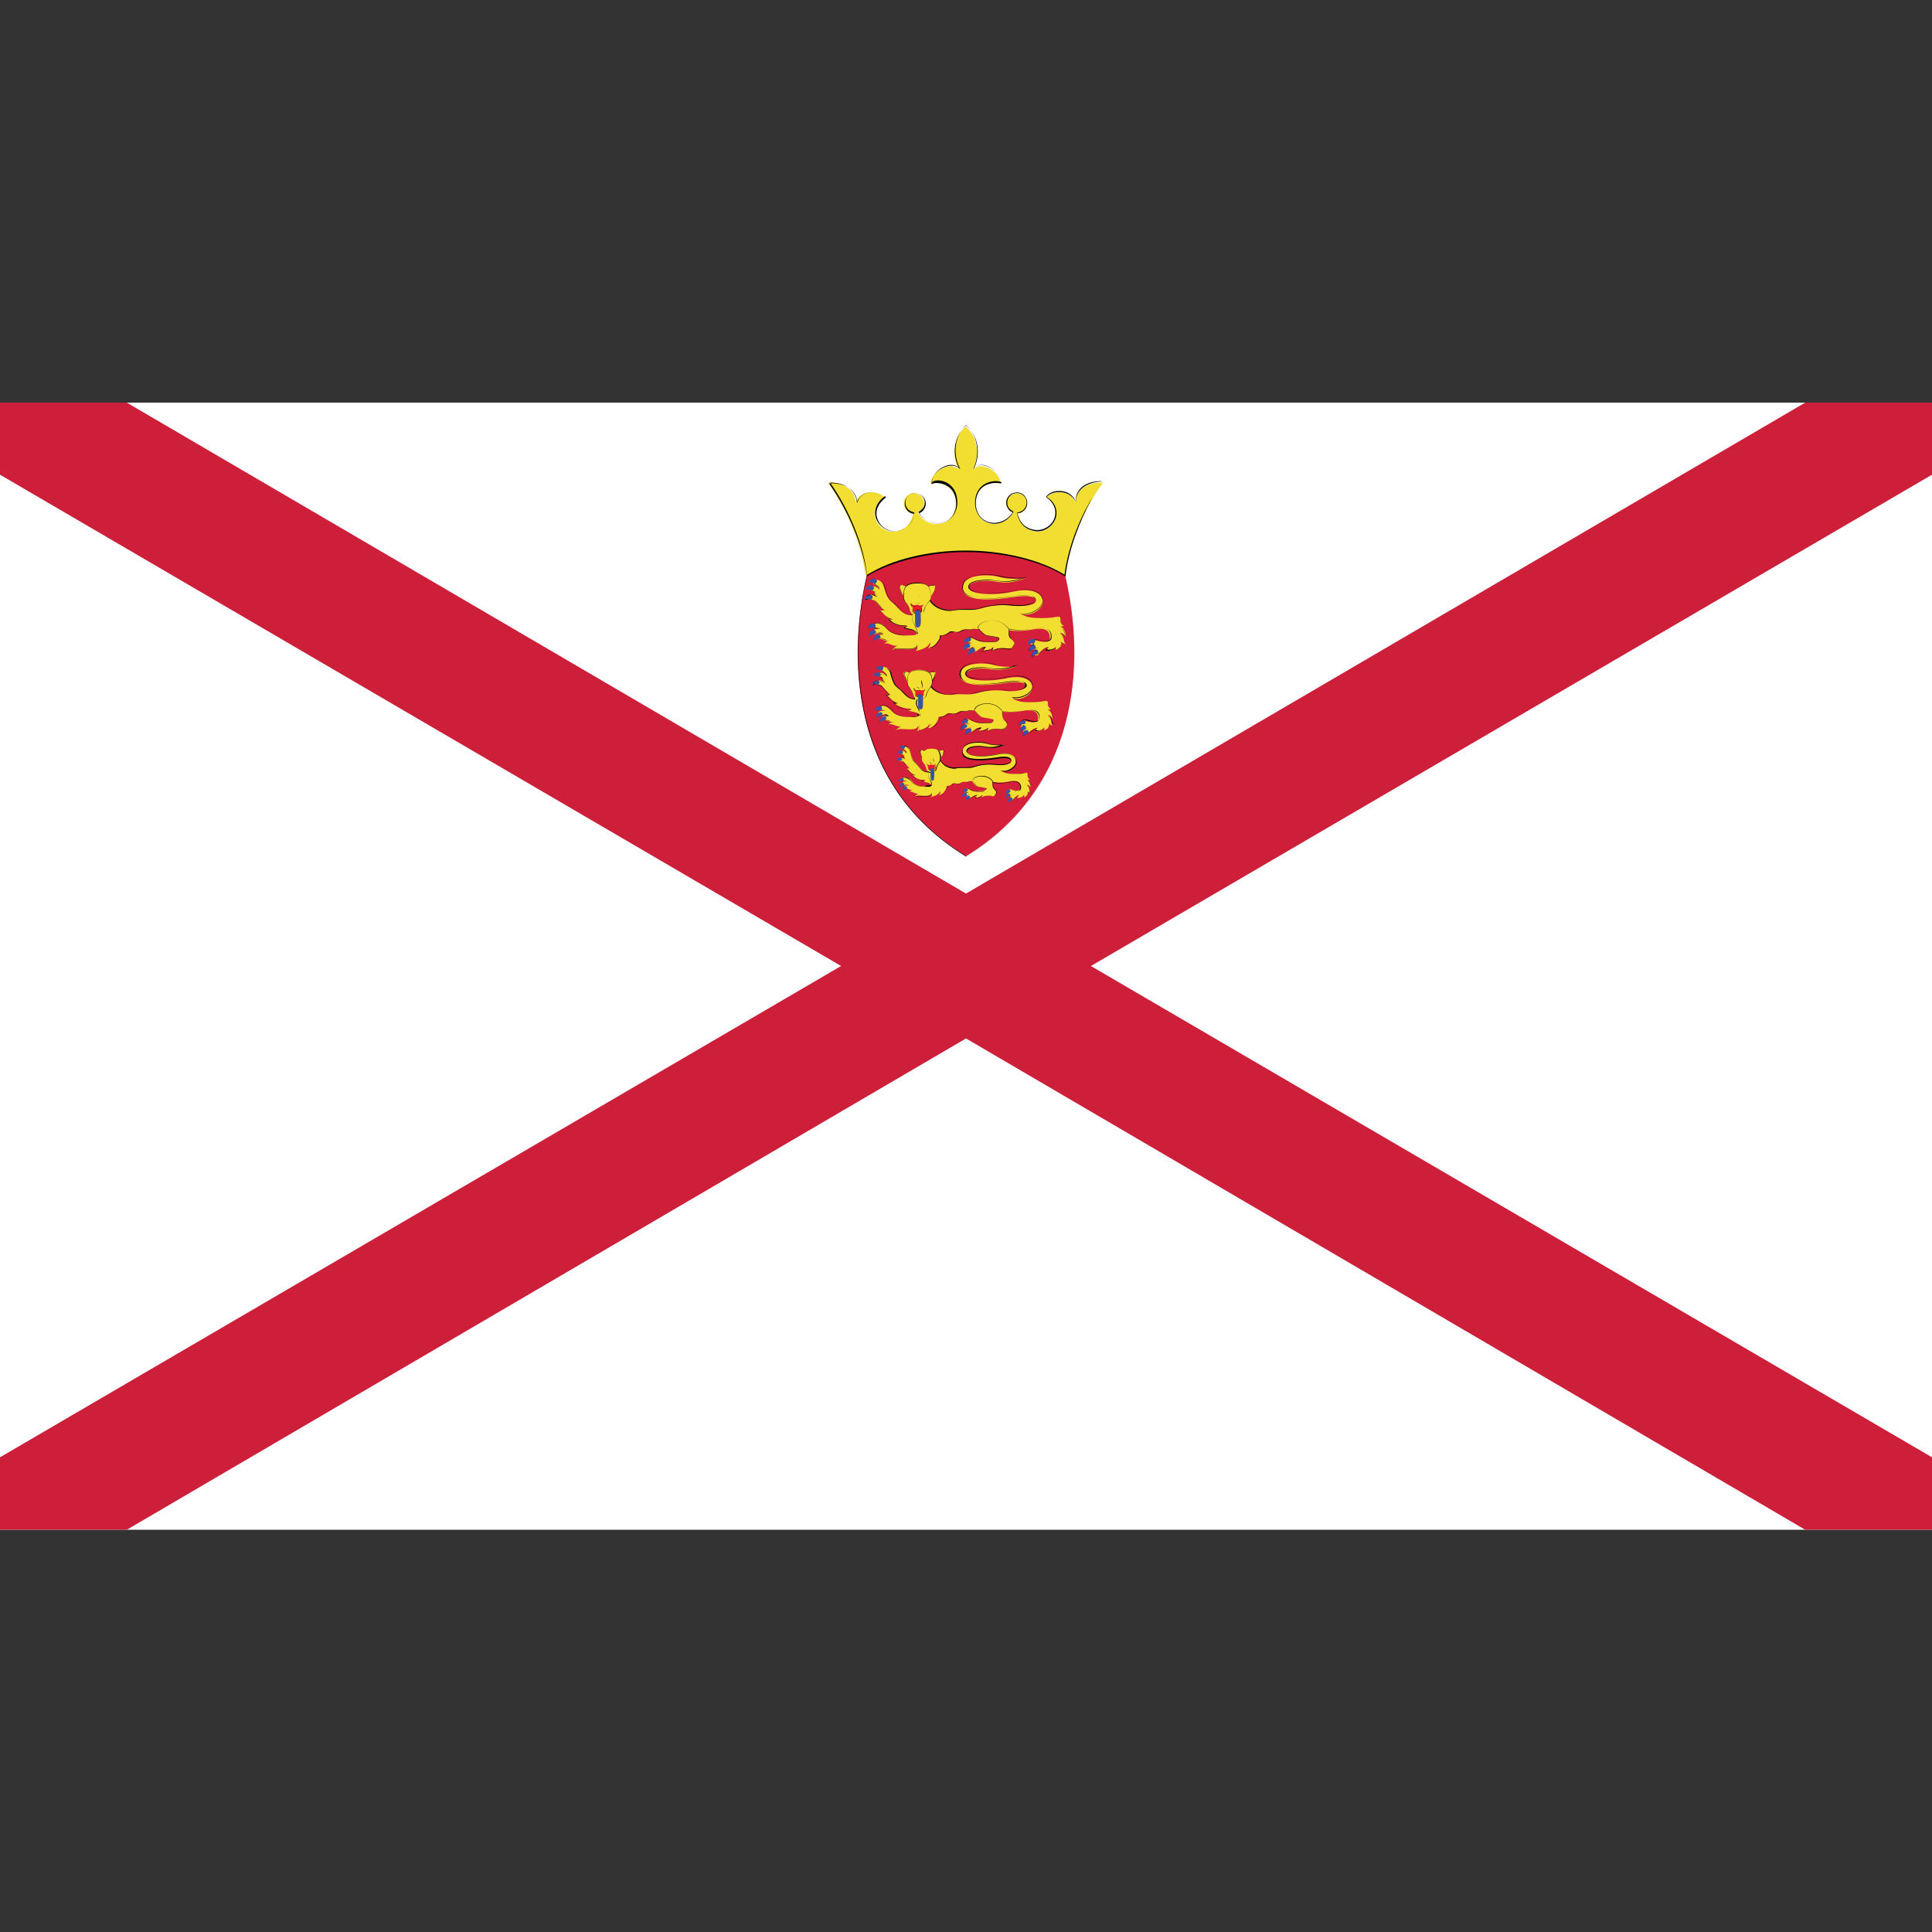 <?xml version="1.0" ?>
<svg id="Layer_1" style="enable-background:new 0 0 512 512;" version="1.1" viewBox="0 0 512 512" xml:space="preserve"
     xmlns="http://www.w3.org/2000/svg"><rect x="0" y="0" width="512" height="512" fill="#333333" stroke="none"/><style type="text/css">
	.st0 {
    fill: #FFFFFF;
  }

  .st1 {
    fill: #CD1F39;
  }

  .st2 {
    fill: #D51F3A;
  }

  .st3 {
    fill: #010101;
  }

  .st4 {
    fill: #F2DD31;
  }

  .st5 {
    fill: none;
  }

  .st6 {
    fill: #E91D2C;
  }

  .st7 {
    fill: #3A53A4;
  }
</style>
  <g><rect class="st0" height="298.7" width="512" y="106.7"/>
    <polygon class="st1"
             points="478.4,106.7 256,236.8 33.6,106.7 0,106.7 0,125.8 222.9,256 0,386.2 0,405.4 33.6,405.4 256,275.2    478.4,405.4 512,405.4 512,386.2 289.1,256 512,125.8 512,106.7  "/>
    <path class="st2"
          d="M282,151.3c6.4,25.9,2.9,57.9-26,75.6c-28.9-17.8-32.4-49.7-26-75.6C236.8,145.1,267.8,141.3,282,151.3   L282,151.3z"/>
    <g><path class="st3" d="M256,227L256,227c-36.1-22.1-29-63.5-26-75.7c3.9-3.5,15.4-6.2,26.8-6.2c10.6,0,19.6,2.2,25.3,6.2    C285.1,163.5,292.1,204.9,256,227L256,227L256,227z M256.8,145.2c-11.4,0-22.9,2.6-26.7,6.1c-3,12.1-10,53.5,26,75.6    c36-22.1,29-63.5,26-75.6C276.4,147.4,267.4,145.2,256.8,145.2L256.8,145.2z"/></g>
    <path class="st4"
          d="M256,146.1c10.6,0,20.5,2.8,26.3,6.4c1.1-8.9,5.2-17.9,10-24.6c-5-0.1-7.2,2.5-7.3,5.3   c-1.3-3.5-6.1-3.3-7.6-1.4c5.4,3.7,1.2,10.2-3.7,8.9c-2.3-0.6-3.5-2.2-4-4.6c0.5,0,1.1-0.2,1.5-0.6c1.1-0.9,1.3-2.6,0.4-3.8   c-0.9-1.1-2.6-1.3-3.8-0.4c-1.2,0.9-1.3,2.6-0.4,3.8c0.3,0.4,0.7,0.6,1.1,0.8c-1.6,2.5-4.4,3.3-6.3,2.8c-2.6-0.7-3.7-3.1-3.7-5.1   c0-5.4,5.2-6.2,6.7-5.3c-0.1-3.6-5.8-6.5-7.6-3.5c2-3.5,1.9-8.5-1.7-11.8c-3.5,3.3-3.6,8.3-1.7,11.8c-1.8-3-7.5-0.1-7.6,3.5   c1.6-0.9,6.7-0.1,6.7,5.3c0,2.1-1.1,4.4-3.7,5.1c-2,0.6-4.8-0.2-6.4-2.8c0.4-0.2,0.8-0.4,1.1-0.8c0.9-1.1,0.8-2.8-0.4-3.8   c-1.2-0.9-2.8-0.8-3.8,0.4c-0.9,1.2-0.8,2.8,0.4,3.8c0.4,0.4,1,0.6,1.5,0.6c-0.4,2.3-1.7,4-4,4.6c-4.9,1.4-9.1-5.2-3.7-8.9   c-1.5-1.9-6.4-2.1-7.6,1.4c0-2.7-2.3-5.4-7.3-5.3c4.8,6.7,8.8,15.7,10,24.6C235.5,148.9,245.4,146.1,256,146.1L256,146.1z"/>
    <g><path class="st3" d="M282.4,152.8l-0.2-0.1c-6.3-4-16.4-6.4-26.2-6.4c-9.8,0-19.9,2.5-26.2,6.4c-1.2-8.2-4.9-17.2-10.1-24.6    c5.5-0.2,7.4,2.7,7.5,5.2c0.4-1.8,2-2.9,4.1-2.9c1.4,0,2.8,0.6,3.5,1.4c-2.1,1.6-3,3.6-2.3,5.6c0.7,2.4,3.4,3.9,5.9,3.2    c2.2-0.6,3.4-2.1,3.9-4.5c-0.4,0.1-1-0.1-1.5-0.5c-1.2-1-1.4-2.7-0.4-3.9c0.9-1.2,2.8-1.4,3.9-0.4c1.2,1,1.4,2.7,0.4,3.9    c-0.3,0.4-0.7,0.7-1.2,0.8c1.4,2,4.1,3.1,6.3,2.5c2.7-0.7,3.6-3.2,3.6-5c0-4.4-3.4-5.5-5.1-5.5c-0.6,0-1.1,0.1-1.4,0.3    c-0.2-3.9,5.8-6.4,7.5-3.9c-2-3.2-2.1-8.2,1.6-11.7c3.7,3.3,3.7,8,2.2,11.3c1.7-2.1,7.2,0.6,7.2,4.1c-1.6-0.3-3.6-0.1-5,1    c-1.2,1-1.8,2.5-1.8,4.3c0,1.9,0.9,4.3,3.6,5c2.2,0.6,4.9-0.5,6.2-2.7c-0.3,0-0.8-0.3-1.1-0.7c-1-1.2-0.8-3,0.4-3.9    c1.2-0.9,3-0.8,3.9,0.4c1,1.2,0.8,3-0.4,3.9c-0.4,0.4-1,0.6-1.6,0.6c0.6,2.3,1.8,3.8,4,4.3c2.5,0.7,5.2-0.8,5.9-3.2    c0.6-2-0.3-4-2.3-5.4c0.6-1,2-1.6,3.5-1.6c2.1,0,3.7,1.1,4.4,2.8c-0.2-2.5,1.7-5.4,6.8-5.4c0,0,0,0,0,0.1c-5,0.3-6.8,3-6.8,5.4    c-0.8-1.6-2.4-2.6-4.4-2.6c-1.4,0-2.7,0.5-3.3,1.3c2.1,1.3,3,3.4,2.4,5.5c-0.8,2.5-3.5,4.2-6.2,3.4c-2.3-0.6-3.6-2.2-4.1-4.7    c0.7-0.2,1.2-0.4,1.6-0.7c1.1-0.9,1.3-2.5,0.4-3.6c-0.9-1.1-2.5-1.2-3.6-0.4c-1.1,0.9-1.3,2.5-0.4,3.6c0.3,0.3,0.7,0.6,1.1,0.8    c-1.3,2.5-4.1,3.7-6.4,3c-2.8-0.8-3.8-3.3-3.8-5.3c0-4.6,3.5-5.8,5.4-5.8c0.6,0,1.2,0.1,1.6,0.3c-0.3-2.4-3.1-4.6-5.3-4.6    c-0.7,0-1.6,0.2-2.2,1.2c0,0,0,0,0,0c0.1-0.2,0.1-0.4,0.2-0.5c1.4-3.3,1.4-8-2.1-11.3c-3.5,3.5-3.3,8.5-1.5,11.7    c-0.8-0.9-1.7-1.1-2.4-1.1c-2.3,0-5.1,2.2-5.1,4.7c0.7-1.3,6.7-0.8,6.7,5.3c0,1.9-1,4.5-3.8,5.3c-2.3,0.7-5.1-0.5-6.5-2.8    c0.5-0.3,0.8-0.6,1.1-0.9c0.9-1.1,0.7-2.7-0.4-3.6c-1.1-0.9-2.7-0.7-3.6,0.4c-0.9,1.1-0.7,2.7,0.4,3.6c0.4,0.3,0.9,0.5,1.4,0.6    c-0.3,2.7-1.7,4.2-4,4.8c-2.6,0.8-5.4-0.9-6.2-3.4c-0.6-2.1,0.3-4.2,2.4-5.7c-0.7-0.6-1.9-1.1-3.3-1.1c-2,0-3.5,1-4.1,2.7    c-0.3-2.4-2.1-5.2-7.1-5.2c5.1,7.3,8.8,16.3,9.8,24.5c6.2-4.1,16.3-6.5,26.1-6.5c9.8,0,19.8,2.4,26.2,6.4c0.9-6.7,3.5-14,7.4-20.5    c-3.6,6.7-6.3,14-7.1,20.7L282.4,152.8L282.4,152.8z"/></g>
    <path class="st4"
          d="M278,171.5c-0.6,0.2-0.6,1-1,1c1.7,0,2.5-0.5,3-1.3c-0.4,0.3,0,1-0.2,1.1c1.2-0.4,1.8-1.5,1.4-2.2   c0.3,0.4,1.1,0.6,1.3,0.6c-0.9-0.7-0.3-2.2-1.6-3c0.5,0,1.3,0.5,1.6,1.1c-0.2-1.4-0.4-2.3-1.6-3c0.1,0.1,0.8,0.3,1,0   c-0.7-0.5-0.9-1.2-0.9-1.7c0.1-0.7-0.4-0.8-1.2-0.6c-0.8,0.2-2.5,0.3-3.6,0.3c-2.1,0-4,0-5.8-1.2c2.6,1.1,6-1.2,6-3.1   c0-2.1-2.6-3.9-7.9-2.7c-5.3,1.2-11.8,0.7-11.8-1.1c0-1.8,4.6-2,7-1.6s4.1,0.6,8.5-1c-1.1,0.4-4.6,0.5-7.4-0.2   c-2.8-0.8-9.7-0.8-9.7,2.9c-0.1,3.7,7.3,3.4,13.7,2.4c3.7-0.5,5.7-0.2,5.7,1c0,1.2-3.4,1.6-6,1.3c-2.6-0.3-5.3-0.2-8.4,0.7   c-2.6,0.8-4.4,0-7.2,0.5c-1.4,0.2-4.8,0-6.4-2.7c-1,0.7-4.1,2.3-4.6,3.8c-0.7,1.4-0.2,2.7,0.7,4.1c1.2,1.7-0.6,1.4-1.9,1.5   c-1.8,0.1-4.2-0.2-5.5-1.6c-1.1-1.3-2.6-2.3-3.8-1.3c-0.6,0.5,0,1.1,0.5,0.9c0.5-0.2,1,0.2,1.6,0.4c-0.8-0.3-1.7-0.1-2.1,0.2   c-0.5,0.4,0.1,1.3,0.7,1c0.5-0.2,1.4-0.4,2,0.2c-0.7-0.1-1.3-0.1-1.7,0.3c-0.3,0.4-0.1,0.9,0.6,0.8c1.1-0.1,1.4,0.8,2.6,0.6   c-0.7,0.1-1.1,0.5-1.3,0.7c1.1-0.5,2.2,0.8,3.6,0.5c-0.5,0.2-1.4,0.8-1.4,1.2c0.8-0.9,6.3,0.7,6.5-1.3c0.1,0.4,0.1,1.1-0.3,1.6   c0.7-0.4,3-0.6,3.7-2.2c0.1,0.5,0,1.1-0.5,1.3c0.7,0.2,1.7-0.3,2.7-1.8c0.4-0.6,0.5-1,0.4-1.4c1,0,1.7-0.2,2.4-0.9   c0.8-0.7,1.6,0.5,3-0.3c1.3-0.9,2.5-0.1,3.2-0.5c0.7-0.4,1.7,0.2,2.5-0.3c0.8-0.5,2,0.2,3.3-0.8c2.1,0.8,4.5,2.2,10.4,1.1   c3.4-0.6,4.4,0.5,4.4,2.1c0,1.1-0.6,1.2-1.1,1.2c-1.9,0.1-2.7-0.7-3.4-0.4c-0.5,0.2-0.8,1-0.1,1.3c-0.6,0.3-0.5,0.9-0.2,1.1   c0.3,0.2,1.1,0,1.6-0.2c-0.7,0.3-1.4,0.9-1,1.4c0.2,0.4,0.9,0.7,1.4-0.1C276.2,172.1,277.3,171.4,278,171.5L278,171.5z"/>
    <g><path class="st3" d="M274.9,173.3c-0.3,0-0.6-0.2-0.7-0.4c0-0.1,0-0.2,0-0.3C274.4,173.1,274.6,173.3,274.9,173.3L274.9,173.3    c0.3-0.1,0.5-0.2,0.8-0.5c0.6-0.7,1.5-1.3,2.2-1.3c0,0,0,0,0,0c-0.7,0.1-1.6,0.7-2.1,1.3C275.4,173.3,275.1,173.3,274.9,173.3    L274.9,173.3z M277,172.5c0.3-0.5,0.5-0.7,0.7-0.9c-0.1,0.2-0.2,0.4-0.3,0.5c1.1,0.2,1.9-0.1,2.5-0.8    C279.3,172.2,278.5,172.5,277,172.5L277,172.5z M242.7,172.5c0.4-0.6,0.4-1.2,0.3-1.6c0,1-1.3,1.1-2.4,1.1l-2.5-0.1    c-0.8,0-1.3,0.1-1.4,0.3c0-0.3,0.2-0.5,0.6-0.8c-0.3,0.2-0.6,0.5-0.6,0.7c0.1-0.2,0.6-0.3,1.4-0.3l2.5,0.1c1.1,0,2.4-0.1,2.4-1.1    C243.2,171.2,243.2,171.9,242.7,172.5c0.2-0.2,0.5-0.3,0.9-0.4c1-0.3,2.3-0.7,2.8-1.9c0.1,0.3,0.1,0.6,0,0.8c0-0.3,0-0.6,0-0.8    c-0.5,1.2-1.8,1.6-2.8,1.9C243.2,172.2,242.9,172.3,242.7,172.5L242.7,172.5z M279.8,172.3L279.8,172.3c0.7-0.3,1.2-0.8,1.4-1.3    c0.1-0.3,0.1-0.6-0.1-0.9c0.3,0.3,1.1,0.6,1.3,0.6c-0.4-0.2-0.5-0.7-0.6-1.2c-0.1-0.6-0.3-1.3-1-1.7c0.6,0,1.4,0.5,1.6,1.1    c-0.3-1.3-0.5-2.2-1.5-2.9c1.1,0.7,1.3,1.6,1.5,2.9c-0.3-0.6-1.1-1.1-1.6-1.1c0.8,0.4,0.9,1.1,1,1.7c0.1,0.5,0.2,0.9,0.6,1.2    c-0.2,0-1-0.2-1.3-0.5c0.2,0.2,0.2,0.5,0,0.8C281.1,171.6,280.5,172.1,279.8,172.3L279.8,172.3z M274.6,171.9    c0.1-0.1,0.2-0.2,0.3-0.3c-0.3,0.2-0.7,0.2-0.9,0.2l-0.6-0.6c0-0.1,0.1-0.4,0.5-0.6c-0.4-0.1-0.5-0.4-0.4-0.5    c0-0.3,0.2-0.6,0.5-0.7c0.6-0.1,0.9,0,1.2,0.1c0.5,0.1,1.1,0.3,1.9,0.3c0.7,0,1.4-0.1,1.4-1.2c0-1.8-1.4-2.6-4.4-2    c-5.2,1-7.8,0-9.7-0.8l-0.7-0.3c-0.7,0.6-1.3,0.6-2.1,0.6c-0.6,0-1,0-1.2,0.2c-0.2,0.2-0.5,0.2-0.9,0.2l-0.9,0    c-0.3,0-0.5,0-0.7,0.2c-0.2,0.1-0.4,0.2-0.7,0.2l-0.9,0c-0.4,0-1,0-1.6,0.4c-0.6,0.4-1.3,0.3-1.8,0.2l-1.2,0.1l0,0    c-0.7,0.6-1.4,0.9-2.3,0.9c-0.1,0.4-0.2,0.8-0.6,1.4c-0.8,1.2-1.6,1.8-2.4,1.8c0,0,0,0,0-0.1c0.9-0.1,1.6-0.8,2.3-1.8    c0.4-0.5,0.5-0.9,0.4-1.4c1.1,0,1.7-0.3,2.5-0.9c0.2-0.2,0.4-0.2,0.6-0.2l0.6,0.1c0.6,0.1,1.2,0.2,1.8-0.2    c0.6-0.4,1.2-0.4,1.6-0.4l0.9,0c0.3,0,0.5,0,0.7-0.1c0.2-0.1,0.4-0.2,0.8-0.2l0.9,0c0.4,0,0.6-0.1,0.9-0.2    c0.3-0.2,0.8-0.2,1.1-0.2c0.9,0,1.6-0.1,2.3-0.6l0.8,0.3c1.9,0.7,4.4,1.7,9.6,0.8c3.7-0.7,4.5,0.8,4.5,2.1c0,1.2-0.8,1.2-1.1,1.2    c-1,0-1.8-0.2-2.3-0.3c-0.3-0.1-0.6-0.2-0.8-0.2c-0.6,0.2-0.8,0.4-0.8,0.7c0,0.2,0.1,0.4,0.4,0.5c-0.3,0.2-0.4,0.4-0.4,0.6    l0.6,0.5c0.3,0,0.8-0.1,1.2-0.3C275,171.6,274.8,171.7,274.6,171.9L274.6,171.9z M235.2,169.7c-0.5,0-0.7-0.1-0.9-0.2    c-0.3-0.2-0.8-0.4-1.1-0.3c-0.5,0-0.8-0.1-0.9-0.4c0-0.1,0.1-0.2,0.2-0.3c0,0.5,0.2,0.6,0.6,0.6c0.6,0,1,0.2,1.3,0.3    c0.3,0.2,0.6,0.3,1,0.3C235.3,169.7,235.3,169.7,235.2,169.7C235.3,169.7,235.3,169.7,235.2,169.7L235.2,169.7z M240.1,168.4    c-1.3,0-3.6-0.2-4.9-1.6c-0.9-1-2.6-2.2-3.7-1.3l0.3,0.9c0.8-0.1,1.1,0.1,1.4,0.2c0,0,0,0-0.1,0c-0.4-0.2-0.7-0.3-0.9-0.3    c-0.7,0.1-0.9-0.1-1-0.3c-0.1-0.2,0-0.5,0.2-0.6c1.2-0.9,2.9,0.3,3.8,1.3C236.5,168.1,238.8,168.3,240.1,168.4l1.1-0.1v0    c0.7,0,1.5,0,1.7-0.4c0.1-0.2,0-0.6-0.4-1.1c-1.1-1.6-1.4-2.9-0.7-4.1c0.4-1.2,2.4-2.4,3.7-3.2c0.4-0.2,0.7-0.4,1-0.6    c1.6,2.6,4.6,2.8,5.5,2.8c0.4,0,0.7,0,0.9-0.1c0.8-0.1,1.5-0.2,2.2-0.2l2.3,0c0.7,0,1.7,0,2.7-0.4c2.8-0.8,5.7-1,8.4-0.7    c2.5,0.3,6-0.2,6-1.3c0-1.2-1.9-1.5-5.6-1c-7.1,1.1-11.5,0.8-13.1-0.8c-0.4-0.4-0.7-1-0.6-1.6c0-3.1,4.8-3.4,6.2-3.4    c1.3,0,2.6,0.2,3.5,0.4c2.3,0.6,6,0.7,7.3,0.3l0,0c0,0,0,0,0,0c-0.1,0-0.1,0.1-0.2,0.1c-3.7,1.4-5.7,1.3-8.2,0.9    c-2.3-0.3-7-0.1-7,1.6c0,0.5,0.6,0.9,1.7,1.3c2.3,0.6,6.7,0.6,10-0.2c1.1-0.2,2.2-0.4,3.1-0.4c3.6,0,4.8,1.7,4.8,3.1    c0,2-3.7,4.1-6.1,3.2c1.8,1.2,3.6,1.2,5.8,1.2c1,0,2.8-0.1,3.6-0.3c0.2-0.1,0.5-0.1,0.6-0.1l0.6,0.7c-0.1,0.5,0.2,1.2,0.9,1.7    l-0.1,0c-0.7-0.5-0.9-1.2-0.8-1.7l-0.6-0.7c-0.2,0-0.4,0-0.6,0.1c-0.8,0.2-2.6,0.3-3.6,0.3c-2.1,0-4,0-5.8-1.2    c2.6,0.7,6-1.4,6-3.2c0-2.5-3.3-3.7-7.9-2.7c-3.4,0.7-7.8,0.8-10.1,0.2c-1.1-0.3-1.7-0.8-1.7-1.3c0-1.8,4.6-2.1,7-1.7    c2.5,0.4,4.5,0.4,8.1-0.8c-1.6,0.4-4.9,0.3-7-0.3c-0.9-0.3-2.2-0.4-3.5-0.4c-1.4,0-6.1,0.2-6.2,3.3c0,0.6,0.2,1.2,0.6,1.6    c1.6,1.6,6,1.8,13.1,0.8c3.8-0.6,5.7-0.2,5.7,1.1c0,1.2-3.5,1.7-6.1,1.4c-2.7-0.3-5.6-0.2-8.4,0.7c-1.1,0.3-2,0.4-2.7,0.4l-2.3,0    c-0.7,0-1.4,0-2.2,0.2c-0.3,0-0.6,0.1-0.9,0.1c-0.9,0-3.9-0.2-5.5-2.8c-0.2,0.2-0.5,0.4-0.9,0.6c-1.3,0.8-3.2,2-3.6,3.1    c-0.6,1.2-0.4,2.5,0.7,4c0.4,0.5,0.5,0.9,0.4,1.1c-0.2,0.4-1,0.4-1.7,0.4L240.1,168.4L240.1,168.4z M232.8,168.1    c0.4-0.3,0.8-0.2,1.3-0.1c-0.7-0.5-1.5-0.4-2-0.1c-0.5,0-0.8-0.1-0.9-0.4c-0.1-0.2,0-0.5,0.2-0.6c0.3-0.3,1-0.5,1.7-0.4    c-1,0-1.4,0.2-1.6,0.4c0,0.8,0.2,1,0.4,1c1-0.4,1.5-0.5,2.3,0.1c-0.2,0-0.5,0-0.7,0C233.2,168,232.9,168.1,232.8,168.1    L232.8,168.1z"/></g>
    <path class="st4"
          d="M240.4,155.5c-1.7-0.7-2.3-0.7-1.9,0.7c0.2,0.6,0.6,1.4,1,1.8C239.6,157.4,239.8,155.8,240.4,155.5   L240.4,155.5z"/>
    <g><path class="st3" d="M239.6,158L239.6,158c-0.5-0.4-0.9-1.3-1.1-1.9c-0.1-0.5-0.2-0.8,0-1c0.1,0,0.2,0,0.3-0.1    c-0.4,0.3-0.4,0.6-0.2,1.1c0.2,0.6,0.5,1.4,0.9,1.7c0-0.5,0.2-2.1,0.9-2.4c-0.6-0.2-1-0.3-1.3-0.4c0.4,0,0.8,0.2,1.3,0.4    C239.8,155.8,239.6,157.3,239.6,158L239.6,158L239.6,158z"/></g>
    <path class="st4"
          d="M245.8,155.5c1.7-0.7,2.3-0.7,1.9,0.7c-0.2,0.6-0.6,1.4-1,1.8C246.7,157.4,246.5,155.8,245.8,155.5   L245.8,155.5z"/>
    <g><path class="st3" d="M246.7,158L246.7,158c0-0.7-0.3-2.2-0.9-2.5c0.8-0.4,1.3-0.5,1.6-0.5c0.1,0.1,0.2,0.1,0.2,0.2    c-0.6-0.1-1,0-1.8,0.4c0.7,0.3,0.9,1.8,0.9,2.4c0.4-0.4,0.8-1.2,0.9-1.7c0.1-0.3,0.1-0.5,0.1-0.7c0.1,0.2,0,0.4-0.1,0.7    C247.5,156.7,247.1,157.6,246.7,158L246.7,158L246.7,158z"/></g>
    <path class="st4"
          d="M243.1,154.5c3.2,0,3.6,1.5,3.6,3.4c0,2-1.1,1.3-1.7,4c-0.2,1-1.1,1.1-1.9,1.1c-0.8,0-1.6-0.1-1.9-1.1   c-0.6-2.6-1.7-1.9-1.7-4C239.5,156,239.9,154.5,243.1,154.5L243.1,154.5z"/>
    <g><path class="st3" d="M243.1,163c-0.9,0-1.7-0.1-1.9-1.1c-0.3-1.3-0.7-1.8-1.1-2.2c-0.4-0.4-0.7-0.8-0.7-1.8c0-0.9,0.1-1.9,0.7-2.6    c1.1-1.2,4.7-1.2,5.8,0c0.7,0.7,0.7,1.6,0.7,2.6c0,1-0.3,1.4-0.7,1.8c-0.3,0.4-0.8,0.9-1.1,2.2C244.8,162.9,244,163,243.1,163    L243.1,163z M243.1,154.6c-1.4,0-2.3,0.3-2.9,0.8c-0.6,0.6-0.7,1.6-0.7,2.5c0,1,0.3,1.3,0.6,1.8c0.3,0.4,0.8,0.9,1.1,2.2    c0.2,1,1,1.1,1.9,1.1s1.6-0.1,1.8-1.1c0.3-1.3,0.7-1.8,1.1-2.2c0.4-0.4,0.6-0.7,0.6-1.8c0-0.9-0.1-1.9-0.7-2.5    C245.4,154.8,244.5,154.6,243.1,154.6L243.1,154.6z"/></g>
    <path class="st4"
          d="M234.8,162c-0.8-0.5-1.3-0.2-1.7-0.1c1.1,0.3,1.1,1.6,3.5,2.3c-0.6-0.2-0.9,0.2-1.4-0.1c1,0.8,2.1,1.7,4.5,1.7   c1.3,0,0.4,0.7-0.5,0.3c0.9,0.9,2.7,0.2,3.8,1.9c0.2-1.3-2.1-3.4-1-4.9c-3.3-0.1-3.6-2-5.5-3.4c-1.5-1.2-1.7-2.4-2.4-4.6   c-0.3-1-1.5-1.7-2.2-1.4c-0.6,0.2-0.8,0.7-0.3,1.1c0.5,0.4,1.1,0.4,1.3,1.4c-0.6-0.8-1.6-1.1-2.1-0.6c-0.3,0.3-0.2,1,0.4,1   c1,0.1,0.3,1.1,1.4,2c-1-1.1-1.9-1.2-2.4-0.6c-0.3,0.4,0,1,0.7,0.9C232.2,158.9,233.3,161.4,234.8,162L234.8,162z"/>
    <g><path class="st3" d="M243.2,168.1L243.2,168.1c-0.7-1-1.6-1.2-2.4-1.3c-0.6-0.1-1.1-0.2-1.5-0.6l1.1-0.1c0-0.1-0.1-0.2-0.6-0.2    c-2.3,0-3.5-0.9-4.5-1.7l0.7,0l0.4,0l-0.6,0c0.6,0.7,1.7,1.5,4,1.6c0.4,0,0.7,0.1,0.7,0.2v0l-0.6,0.2c-0.2,0.2,0.4,0.3,0.9,0.4    c0.8,0.1,1.6,0.3,2.3,1.2c0-0.5-0.3-1.1-0.6-1.8c-0.5-1-1.1-2.1-0.4-3c-2.3,0-3.1-1-4.1-2c-0.4-0.5-0.8-0.9-1.4-1.4    c-1.3-1-1.6-2-2.1-3.7l-0.3-0.9c-0.2-0.7-0.8-1.2-1.3-1.3c0.7,0.2,1.2,0.7,1.4,1.3l0.3,0.9c0.5,1.7,0.8,2.7,2.1,3.7    c0.6,0.4,1,0.9,1.4,1.4c0.9,1,1.7,1.9,4,2c-0.6,0.9-0.1,2,0.5,3C242.9,166.8,243.3,167.5,243.2,168.1L243.2,168.1L243.2,168.1z     M236.5,164.2c-1.3-0.4-1.9-1-2.4-1.5c-0.3-0.3-0.6-0.6-1-0.7c0.3-0.2,0.6-0.3,0.8-0.3l0.6,0.1c-0.9-0.1-1.1,0-1.3,0.1    c0.3,0.1,0.5,0.4,0.8,0.7c0.5,0.5,1.1,1.1,2.5,1.5L236.5,164.2L236.5,164.2z M234.6,161.9c-0.6-0.3-1.2-1-1.7-1.6    c-0.6-0.7-1.3-1.3-1.6-1.3c-0.5,0-0.7-0.2-0.8-0.4c0-0.1,0.1-0.2,0.1-0.3c0,0.5,0.2,0.7,0.6,0.7c0,0,0,0,0,0    c0.7,0,1.2,0.6,1.8,1.3C233.4,160.8,234,161.5,234.6,161.9L234.6,161.9z M232.6,158.3c-0.7-0.5-1.3-0.7-1.7-0.5    C231.3,157.3,231.9,157.7,232.6,158.3c-0.3-0.3-0.4-0.7-0.5-0.9c-0.1-0.4-0.2-0.6-0.6-0.7c-0.3,0-0.5-0.2-0.6-0.4    c-0.1-0.2,0-0.5,0.1-0.7c0.5-0.5,1.5-0.2,2.1,0.6c-0.2-0.7-0.5-0.9-0.9-1.1c-0.6-0.4-0.7-0.6-0.7-0.8c0-0.2,0.3-0.5,0.6-0.6    c0.1,0,0.3,0,0.4,0c0,0,0,0-0.1,0c-0.6,0.2-0.8,0.4-0.8,0.6l0.6,0.7c0.4,0.2,0.8,0.4,0.9,1.1c-0.7-0.7-1.7-1-2.1-0.5    c0,0.8,0.2,1,0.4,1c0.5,0.1,0.6,0.3,0.7,0.7C232.2,157.6,232.3,157.9,232.6,158.3L232.6,158.3z"/></g>
    <path class="st4"
          d="M261.3,171.4c-0.5,0.1-0.4,0.9-1.1,1c1.7,0,2.5-0.4,3.3-1c-0.4,0.2-0.5,0.8-0.6,1.1c0.9-0.8,3-0.8,4.1-0.6   c1.1,0.2,1.3-0.3,1.7-1c0.4-0.7-0.2-1.1-0.7-1.6c-0.6-0.5-0.7-1.3-0.6-2.6c-2.9-3.9-8.2-2-8.2-0.3c1.9,2.2,2.1,2,3.7,2.3   c1.6,0.3,2.6,0.3,1.5,1.2c-0.4,0.3-1.9,0.2-3.1,0.2c-2.7,0.1-3.9-1.8-4.7-0.8c-0.6,0.8,0,1.2,1.3,1.2c-0.9,0-2.1,0-1.9,0.8   c0.3,1.4,1.7-0.3,2.2,0.3c-0.5-0.1-1.2,0.2-1.2,0.6c0,0.4,1,1,2.2,0.1C260,171.6,260.8,171.4,261.3,171.4L261.3,171.4z"/>
    <g><path class="st3" d="M258.2,172.6c-0.3,0-0.6-0.1-0.8-0.3c0-0.1,0-0.2,0-0.2C257.6,172.5,257.9,172.6,258.2,172.6L258.2,172.6    c0.3-0.1,0.7-0.1,1.2-0.5c0.6-0.5,1.4-0.7,1.9-0.7l-0.4,0.5c-0.1,0.2-0.3,0.5-0.7,0.6c1.7-0.1,2.5-0.5,3.1-1    c-0.2,0.3-0.3,0.7-0.3,1c0.7-0.7,2.8-0.9,4.1-0.6c1.1,0,1.3-0.3,1.5-0.8c0.4-0.8,0.1-1.1-0.4-1.6c-0.7-0.7-0.9-1.4-0.8-2.8    c-1.5-2-3.4-2.3-4.5-2.3c-2,0-3.7,1.1-3.7,2c1.6,1.9,2,1.9,3.1,2.1l1.2,0.2c0.8,0.1,1.3,0.2,1.3,0.5c0,0.2-0.1,0.4-0.5,0.7    c-0.2,0.2-0.8,0.2-1.6,0.2l-1.5,0c0,0,0,0,0,0c-1.4,0-2.3-0.4-3-0.8c-0.4-0.2-0.8-0.4-1.1-0.4c-0.8,0.6-0.8,0.8-0.7,1    c0.1,0.2,0.5,0.4,1.1,0.4c-0.3,0-0.6,0.1-0.9,0.1c0.2-0.1,0.4-0.1,0.6-0.1c-0.5,0-0.8-0.2-0.9-0.4c-0.1-0.2,0-0.5,0.2-0.8    c0.4-0.5,0.9-0.3,1.7,0.1c0.7,0.3,1.6,0.8,2.8,0.8l1,0l0.8,0v0c0.6,0,1.3,0,1.5-0.2c0.3-0.3,0.5-0.5,0.4-0.6    c-0.1-0.2-0.6-0.3-1.3-0.4l-0.6-0.1c-1.7-0.3-2.1-0.3-3.7-2.3c0-0.9,1.7-2,3.7-2c1.8,0,3.4,0.8,4.5,2.3c-0.1,1.4,0,2.1,0.6,2.6    c0.7,0.6,1.1,1,0.7,1.7c-0.4,0.7-0.6,1.1-1.3,1.1c-0.8-0.1-1.2-0.2-1.7-0.2c-1.2,0-2.3,0.3-2.8,0.7c0-0.2,0-0.7,0.3-1    c-0.8,0.7-1.7,1-3.1,1c0.4-0.1,0.5-0.3,0.6-0.6c0.1-0.2,0.2-0.4,0.5-0.5c-0.5,0.1-1.3,0.2-1.9,0.7    C258.9,172.5,258.5,172.6,258.2,172.6L258.2,172.6z"/></g>
    <path class="st4"
          d="M275.1,192.9c-0.6,0.1-0.6,0.9-0.9,0.9c1.5,0,2.2-0.5,2.7-1.2c-0.3,0.3,0,0.9-0.2,1c1.1-0.4,1.6-1.3,1.2-1.9   c0.2,0.4,1,0.5,1.2,0.6c-0.8-0.6-0.2-2-1.5-2.7c0.4,0,1.2,0.4,1.4,1c-0.2-1.2-0.4-2-1.4-2.7c0.1,0.1,0.7,0.2,0.9,0   c-0.7-0.4-0.9-1.1-0.8-1.5c0.1-0.6-0.3-0.7-1.1-0.6c-0.7,0.2-2.3,0.3-3.2,0.3c-1.9,0-3.6,0-5.2-1.1c2.4,1,5.4-1.1,5.4-2.8   c0-1.9-2.4-3.5-7.1-2.4c-4.8,1-10.6,0.6-10.6-1c0-1.6,4.2-1.8,6.3-1.5c2.1,0.3,3.7,0.5,7.7-0.9c-1,0.4-4.2,0.5-6.7-0.2   c-2.5-0.7-8.7-0.7-8.8,2.6c0,3.3,6.6,3,12.3,2.2c3.3-0.5,5.1-0.2,5.1,0.9c0,1-3.1,1.5-5.4,1.2c-2.4-0.3-4.8-0.2-7.6,0.6   c-2.3,0.7-4,0-6.5,0.4c-1.3,0.2-4.3,0-5.8-2.5c-0.9,0.7-3.7,2-4.2,3.4c-0.6,1.2-0.2,2.5,0.7,3.7c1.1,1.5-0.5,1.3-1.7,1.3   c-1.6,0.1-3.8-0.2-4.9-1.5c-1-1.1-2.3-2-3.4-1.2c-0.6,0.4,0,1,0.4,0.8c0.4-0.2,0.9,0.2,1.4,0.4c-0.7-0.3-1.5-0.1-1.9,0.2   c-0.4,0.4,0.1,1.1,0.6,0.9c0.4-0.2,1.3-0.3,1.8,0.2c-0.6-0.1-1.2-0.1-1.5,0.2c-0.3,0.3-0.1,0.8,0.6,0.8c1,0,1.3,0.7,2.3,0.5   c-0.6,0.1-1,0.4-1.2,0.7c1-0.4,2,0.7,3.3,0.5c-0.5,0.2-1.3,0.7-1.3,1c0.7-0.9,5.7,0.7,5.8-1.2c0.1,0.4,0.1,1-0.3,1.5   c0.6-0.4,2.7-0.5,3.3-2c0.1,0.4,0,1-0.4,1.1c0.7,0.2,1.5-0.3,2.4-1.6c0.3-0.5,0.4-0.9,0.4-1.3c0.9,0,1.5-0.2,2.2-0.8   c0.7-0.6,1.5,0.5,2.7-0.3c1.2-0.8,2.2-0.1,2.9-0.5c0.7-0.4,1.6,0.1,2.3-0.3c0.7-0.4,1.8,0.2,3-0.7c1.9,0.7,4,1.9,9.3,1   c3.1-0.6,4,0.5,4,1.9c0,1-0.6,1-1,1.1c-1.7,0.1-2.4-0.6-3.1-0.4c-0.5,0.2-0.7,0.9-0.1,1.1c-0.5,0.3-0.5,0.8-0.2,1   c0.3,0.2,1,0,1.5-0.2c-0.6,0.3-1.3,0.8-0.9,1.3c0.2,0.3,0.8,0.6,1.3-0.1C273.5,193.4,274.5,192.8,275.1,192.9L275.1,192.9z"/>
    <g><path class="st3" d="M272.3,194.5c-0.3,0-0.5-0.2-0.6-0.3c0-0.1,0-0.2,0-0.3c0.3,0.9,0.9,0.7,1.3,0.2c0.5-0.7,1.4-1.2,2-1.2    c0,0,0,0,0,0c-0.7,0.1-1.4,0.6-1.9,1.2C272.8,194.4,272.5,194.5,272.3,194.5L272.3,194.5z M274.2,193.8c0.3-0.4,0.4-0.7,0.6-0.8    c-0.1,0.1-0.2,0.3-0.3,0.5c1,0.2,1.7-0.1,2.2-0.7C276.3,193.4,275.5,193.7,274.2,193.8L274.2,193.8z M243.4,193.7    c0.3-0.5,0.4-1.1,0.2-1.5c0,0.9-1.2,1-2.2,1l-2.3-0.1c-0.5,0-1.1,0-1.3,0.3c0-0.2,0.2-0.5,0.5-0.7c-0.2,0.2-0.5,0.5-0.5,0.7    c0.1-0.2,0.5-0.3,1.3-0.3l2.3,0.1c1,0,2.1-0.1,2.2-1C243.8,192.6,243.8,193.2,243.4,193.7c0.1-0.2,0.4-0.2,0.8-0.3    c0.9-0.3,2.1-0.6,2.5-1.7c0.1,0.3,0.1,0.5,0,0.8c0-0.2,0-0.5,0-0.8c-0.4,1.1-1.6,1.5-2.5,1.7C243.9,193.5,243.6,193.6,243.4,193.7    L243.4,193.7z M276.8,193.6L276.8,193.6c0.6-0.3,1.1-0.7,1.3-1.2c0.1-0.3,0.1-0.6-0.1-0.8c0.3,0.3,1,0.5,1.2,0.5    c-0.4-0.2-0.5-0.6-0.5-1.1c-0.1-0.6-0.2-1.2-0.9-1.6c0.5,0,1.3,0.4,1.5,0.9c-0.2-1.2-0.4-1.9-1.4-2.6c1,0.6,1.2,1.4,1.4,2.6    c-0.3-0.5-1-0.9-1.4-0.9c0.7,0.4,0.8,1,0.9,1.6c0.1,0.4,0.2,0.8,0.5,1.1c-0.2,0-0.9-0.1-1.2-0.5c0.1,0.2,0.1,0.5,0,0.7    C277.9,192.9,277.4,193.4,276.8,193.6L276.8,193.6z M272.1,193.2c0.1-0.1,0.2-0.2,0.3-0.2c-0.3,0.1-0.6,0.2-0.8,0.2l-0.6-0.6    c0-0.1,0.1-0.4,0.4-0.5l0,0.1c-0.2,0.1-0.4,0.3-0.4,0.5l0.5,0.5c0.3,0,0.7-0.1,1.1-0.3C272.5,192.9,272.3,193,272.1,193.2    L272.1,193.2z M246.6,192.9C246.6,192.9,246.6,192.8,246.6,192.9c0.8-0.2,1.4-0.8,2.1-1.7c0.3-0.5,0.4-0.8,0.4-1.2    c1,0,1.6-0.3,2.2-0.8l1.1-0.1c0.5,0.1,1.1,0.2,1.6-0.2c0.6-0.4,1.1-0.4,1.5-0.4l0.8,0c0.8-0.2,1-0.3,1.3-0.3l0.8,0    c0.3,0,0.6-0.1,0.8-0.2c0.3-0.2,0.7-0.2,0.9-0.2c0.8,0,1.4,0,2-0.5l0.7,0.3c1.7,0.7,4,1.6,8.6,0.7c3.3-0.6,4,0.8,4,1.9    c0,1-0.7,1.1-1,1.1c-1,0-1.6-0.2-2.1-0.3c-0.3-0.1-0.5-0.2-0.7-0.2c-0.5,0.1-0.7,0.4-0.7,0.6l0.1,0l0.3,0.5    c-0.4-0.1-0.4-0.3-0.4-0.5c0-0.3,0.2-0.6,0.5-0.7c0.5-0.1,0.8,0,1.1,0.1c0.4,0.1,1,0.3,1.7,0.3c0.8,0,1.3-0.2,1.3-1    c0-1.7-1.2-2.3-4-1.8c-4.7,0.8-7,0-8.7-0.7l-0.7-0.3c-0.6,0.5-1.4,0.5-1.9,0.5c-0.6,0-0.9,0-1.1,0.2c-0.2,0.1-0.5,0.2-0.8,0.2    l-0.8,0c-0.3,0-0.5,0-0.7,0.1c-0.2,0.1-0.4,0.1-0.6,0.1l-0.8,0c-0.4,0-0.9,0-1.4,0.4c-0.6,0.4-1.2,0.3-1.7,0.2l-1,0.1l0,0    c-0.6,0.5-1.3,0.8-2,0.8c-0.1,0.4-0.2,0.7-0.5,1.2C248,192.3,247.3,192.9,246.6,192.9L246.6,192.9z M236.6,191.3    c-0.4,0-0.6-0.1-0.8-0.2c-0.3-0.1-0.8-0.3-1-0.3c-0.4,0-0.7-0.1-0.8-0.3c0.1-0.1,0.1-0.2,0.2-0.3c0,0.5,0.1,0.5,0.5,0.6    c0.6,0,0.9,0.1,1.2,0.3c0.3,0.1,0.5,0.3,0.9,0.3C236.7,191.3,236.7,191.3,236.6,191.3L236.6,191.3z M241,190    c-1.2,0-3.3-0.2-4.4-1.5c-0.7-0.8-2.3-2.1-3.3-1.2l0.2,0.7l-0.5-0.2l0.2-0.6c1.1-0.9,2.8,0.4,3.4,1.2    C237.8,189.8,239.9,190,241,190l1-0.1v0c0.7,0,1.4,0,1.5-0.3c0.1-0.2,0-0.5-0.3-0.9c-1-1.4-1.2-2.6-0.7-3.7c0.4-1,2-2.1,3.3-2.8    c0.4-0.2,0.7-0.4,0.9-0.6c1.5,2.3,4.2,2.5,5,2.5c0.3,0,0.6,0,0.8-0.1c0.7-0.1,1.4-0.2,2-0.2l2.1,0c0.7,0,1.5,0,2.5-0.3    c2.5-0.7,5.1-0.9,7.6-0.6c2.3,0.3,5.4-0.2,5.4-1.2c0-1.1-1.7-1.4-5.1-0.9c-6.4,0.9-10.4,0.7-11.8-0.7c-0.4-0.4-0.6-0.9-0.6-1.5    c0-2.8,4.3-3,5.6-3c1.1,0,2.3,0.1,3.2,0.4c1.6,0.5,3.3,0.5,4.1,0.5c1,0,2-0.1,2.5-0.3l0,0c0,0,0,0,0,0c-0.1,0-0.1,0.1-0.2,0.1    c-3.2,1.2-5.1,1.2-7.4,0.8c-2.1-0.3-6.3-0.1-6.3,1.4c0,0.5,0.5,0.9,1.5,1.1c2,0.6,6,0.5,9-0.2c1-0.2,2-0.3,2.8-0.3    c3.2,0,4.3,1.5,4.3,2.8c0,1.9-3.3,3.7-5.5,2.9c1.6,1,3.3,1,5.2,1c0.9,0,2.5-0.1,3.2-0.3l0.3,0c-1.2,0.2-2.7,0.3-3.5,0.3    c-1.9,0-3.6,0-5.2-1.1c2.4,0.6,5.4-1.2,5.4-2.8c0-2.2-3-3.3-7.1-2.4c-3.1,0.7-7,0.7-9.1,0.2c-1-0.3-1.6-0.7-1.6-1.2    c0-1.6,4.1-1.9,6.3-1.5c2.2,0.3,4,0.4,7.2-0.7c-0.5,0.1-1.3,0.2-2.1,0.2c-0.8,0-2.5-0.1-4.1-0.5c-0.8-0.2-2-0.4-3.2-0.4    c-1.3,0-5.5,0.2-5.6,3c0,0.6,0.2,1.1,0.6,1.4c1.4,1.4,5.4,1.7,11.7,0.7c3.4-0.5,5.1-0.2,5.1,1c0,1.1-3.1,1.5-5.5,1.2    c-2.5-0.3-5-0.1-7.5,0.6c-1,0.3-1.8,0.3-2.5,0.3l-2.1,0c-0.6,0-1.3,0-2,0.2c-0.2,0-0.5,0.1-0.8,0.1c-0.8,0-3.5-0.2-5-2.5    c-0.2,0.2-0.5,0.4-0.9,0.6c-1.2,0.7-2.9,1.8-3.2,2.8c-0.6,1.1-0.4,2.2,0.7,3.6c0.3,0.5,0.4,0.8,0.3,1c-0.2,0.4-0.9,0.4-1.6,0.4    L241,190L241,190z M234.4,189.8c0.2-0.1,0.4-0.2,0.6-0.2c-0.6-0.2-0.9-0.2-1.2,0c-0.4,0-0.7-0.1-0.8-0.3c0.1-0.2,0.1-0.3,0.2-0.4    l0.3,0.7c0.9-0.3,1.4-0.5,2,0.1l0.1,0.1l-0.7-0.1C234.8,189.7,234.6,189.8,234.4,189.8L234.4,189.8z"/></g>
    <path class="st4"
          d="M241.3,178.4c-1.5-0.6-2.1-0.6-1.7,0.6c0.2,0.5,0.5,1.3,0.9,1.6C240.5,180.1,240.7,178.7,241.3,178.4   L241.3,178.4z"/>
    <g><path class="st3" d="M240.6,180.7L240.6,180.7c-0.4-0.4-0.8-1.1-0.9-1.7c-0.1-0.5-0.1-0.8,0-0.9c0.1,0,0.2,0,0.3,0    c-0.4,0.2-0.3,0.5-0.2,1c0.2,0.5,0.5,1.2,0.8,1.6c0-0.5,0.2-1.9,0.8-2.2c-0.5-0.2-0.9-0.3-1.2-0.3c0.4,0,0.7,0.1,1.2,0.3    C240.8,178.7,240.6,180,240.6,180.7L240.6,180.7L240.6,180.7z"/></g>
    <path class="st4"
          d="M246.1,178.4c1.5-0.6,2.1-0.6,1.7,0.6c-0.2,0.5-0.5,1.3-0.9,1.6C246.9,180.1,246.7,178.7,246.1,178.4   L246.1,178.4z"/>
    <g><path class="st3" d="M246.9,180.7L246.9,180.7c0-0.7-0.2-2-0.8-2.3c0.7-0.4,1.1-0.5,1.4-0.5c0.1,0,0.2,0.1,0.2,0.2    c-0.5-0.1-0.9,0-1.6,0.3c0.6,0.2,0.8,1.5,0.8,2.1c0.3-0.4,0.7-1.1,0.8-1.6c0.1-0.3,0.1-0.5,0.1-0.6c0.1,0.2,0,0.4,0,0.7    C247.7,179.6,247.4,180.3,246.9,180.7L246.9,180.7L246.9,180.7z"/></g>
    <path class="st4"
          d="M243.7,177.5c2.9,0,3.3,1.4,3.3,3.1c0,1.8-1,1.2-1.6,3.6c-0.2,0.9-0.9,1-1.7,1c-0.7,0-1.5,0-1.7-1   c-0.6-2.4-1.5-1.7-1.6-3.6C240.5,178.9,240.8,177.5,243.7,177.5L243.7,177.5z"/>
    <g><path class="st3" d="M243.7,185.2c-0.8,0-1.5-0.1-1.7-1c-0.3-1.2-0.6-1.6-1-1.9c-0.3-0.4-0.6-0.7-0.6-1.6c0-0.8,0.1-1.7,0.6-2.3    c1-1,4.2-1,5.3,0c0.6,0.6,0.7,1.5,0.7,2.3c0,0.9-0.3,1.2-0.6,1.6c-0.3,0.4-0.7,0.8-1,1.9C245.3,185.1,244.5,185.2,243.7,185.2    L243.7,185.2z M243.7,177.6c-1.2,0-2.1,0.2-2.6,0.8c-0.6,0.6-0.6,1.5-0.6,2.3c0,0.9,0.3,1.2,0.6,1.6c0.3,0.4,0.7,0.8,1,2    c0.2,0.9,0.9,0.9,1.7,0.9c0.8,0,1.5-0.1,1.7-0.9c0.3-1.2,0.7-1.6,1-2c0.3-0.4,0.6-0.7,0.6-1.6c0-0.8-0.1-1.7-0.6-2.3    C245.8,177.8,245,177.6,243.7,177.6L243.7,177.6z"/></g>
    <path class="st4"
          d="M236.3,184.3c-0.7-0.4-1.2-0.1-1.5-0.1c1,0.2,1,1.5,3.2,2.1c-0.5-0.1-0.8,0.1-1.2-0.1c0.9,0.7,1.9,1.5,4.1,1.6   c1.2,0,0.4,0.6-0.4,0.3c0.8,0.8,2.4,0.2,3.4,1.7c0.2-1.2-1.9-3-0.9-4.4c-3-0.1-3.2-1.8-4.9-3.1c-1.4-1.1-1.5-2.1-2.1-4.2   c-0.3-0.9-1.4-1.5-1.9-1.3c-0.5,0.2-0.7,0.6-0.3,1c0.4,0.3,1,0.4,1.1,1.2c-0.6-0.7-1.5-0.9-1.9-0.5c-0.3,0.3-0.2,0.9,0.4,0.9   c0.9,0.1,0.3,1,1.3,1.8c-0.9-1-1.7-1.1-2.2-0.5c-0.3,0.3,0,0.9,0.6,0.8C233.9,181.5,234.9,183.7,236.3,184.3L236.3,184.3z"/>
    <g><path class="st3" d="M243.8,189.8L243.8,189.8c-0.6-0.9-1.4-1.1-2.1-1.2c-0.5-0.1-1-0.2-1.3-0.5l0.1,0c0.3,0.3,0.8,0.4,1.3,0.5    c0.7,0.1,1.5,0.3,2.1,1.1c0-0.5-0.2-1-0.5-1.6c-0.5-0.9-1-1.9-0.4-2.7c-2.1,0-2.8-0.9-3.7-1.8c-0.4-0.4-0.7-0.8-1.3-1.2    c-1.2-0.9-1.4-1.8-1.9-3.3l-0.2-0.8c-0.2-0.8-1-1.3-1.6-1.3c-0.5,0.1-0.7,0.3-0.7,0.5l0.6,0.7c0.3,0.2,0.7,0.4,0.8,1    c-0.4-0.4-0.9-0.7-1.3-0.7l-0.6,0.7c0.9,0.4,1,0.7,1.1,1c0.1,0.2,0.1,0.5,0.4,0.9c-0.7-0.5-1.2-0.7-1.6-0.4c0.5-0.5,1-0.1,1.6,0.4    c-0.3-0.3-0.4-0.6-0.4-0.8c-0.1-0.3-0.1-0.6-0.6-0.6h0l-0.5-0.4l0.7-0.8c0.5,0,1,0.3,1.3,0.7c-0.1-0.6-0.5-0.8-0.8-1l-0.6-0.7    c0-0.2,0.2-0.4,0.5-0.5c0.9,0,1.7,0.5,2,1.3l0.2,0.8c0.4,1.5,0.7,2.4,1.9,3.3c0.5,0.4,0.9,0.8,1.3,1.2c0.8,0.9,1.6,1.7,3.6,1.8    c-0.5,0.8-0.1,1.8,0.4,2.7C243.6,188.6,243.9,189.2,243.8,189.8L243.8,189.8L243.8,189.8z M241.1,188l0.2,0    c-2.7-0.2-3.7-1-4.6-1.7l0.6,0c-0.8-0.3-1.3-0.9-1.7-1.3c-0.3-0.3-0.5-0.6-0.9-0.7c0.3-0.2,0.5-0.2,0.8-0.2l0.4,0.1l-1,0.1    c0.2,0.1,0.5,0.4,0.8,0.7c0.4,0.5,0.9,1,2.2,1.4l-0.8,0.1c0.5,0.6,1.5,1.4,3.6,1.4c0.4,0,0.6,0.1,0.6,0.2L241.1,188L241.1,188z     M236,184.2c-0.6-0.4-1.1-0.9-1.5-1.4c-0.5-0.6-1.1-1.1-1.5-1.2c-0.4,0-0.6-0.1-0.7-0.4c0-0.1,0.1-0.2,0.1-0.3    c0,0.5,0.2,0.6,0.5,0.6c0.6,0,1.1,0.6,1.6,1.2C235,183.2,235.5,183.8,236,184.2L236,184.2L236,184.2z"/></g>
    <path class="st4"
          d="M260.1,192.8c-0.5,0.1-0.3,0.9-1,0.9c1.5,0,2.3-0.4,3-0.9c-0.3,0.2-0.5,0.7-0.5,1c0.8-0.7,2.7-0.7,3.7-0.5   c1,0.2,1.2-0.3,1.5-0.9c0.4-0.6-0.1-1-0.6-1.5c-0.5-0.5-0.6-1.2-0.5-2.3c-2.6-3.5-7.3-1.8-7.4-0.3c1.7,2,1.9,1.8,3.3,2   c1.4,0.3,2.3,0.3,1.3,1.1c-0.3,0.3-1.7,0.1-2.8,0.2c-2.4,0.1-3.5-1.7-4.2-0.7c-0.6,0.8,0,1.1,1.2,1c-0.8,0-1.9,0-1.7,0.7   c0.3,1.3,1.5-0.2,2,0.3c-0.4-0.1-1,0.2-1.1,0.5c0,0.4,0.9,0.9,1.9,0.1C259,192.9,259.7,192.8,260.1,192.8L260.1,192.8z"/>
    <g><path class="st3" d="M257.3,193.9c-0.3,0-0.6-0.1-0.7-0.3c0-0.1,0-0.1,0-0.2c0.5,0.6,0.9,0.7,1.8,0c0.6-0.5,1.3-0.6,1.7-0.6    c-0.5,0.7-0.6,0.9-1,1c1.5-0.1,2.3-0.5,2.8-0.9c-0.2,0.3-0.3,0.6-0.3,0.9c0.6-0.6,2.5-0.8,3.7-0.6c0.9,0,1.1-0.3,1.4-0.8    c0.4-0.7,0-1-0.4-1.4c-0.6-0.6-0.8-1.3-0.7-2.5c-1-1.3-2.4-2-4-2c-1.8,0-3.3,0.9-3.3,1.8c1.5,1.7,1.8,1.7,2.8,1.9l1.1,0.2    c0.7,0.1,1.1,0.2,1.2,0.4c0,0.2-0.1,0.3-0.4,0.6c-0.2,0.2-0.7,0.2-1.4,0.2l-0.7,0l-0.7,0c0,0,0,0,0,0c-1.3,0-2.1-0.4-2.7-0.7    c-0.2-0.1-0.4-0.2-0.6-0.3c0.2,0,0.4,0.1,0.6,0.2c0.6,0.3,1.4,0.7,2.5,0.7l0.9,0l0.7,0v0c0.6,0,1.2,0,1.4-0.2    c0.3-0.2,0.4-0.4,0.4-0.5c0-0.2-0.5-0.3-1.2-0.4l-1.1-0.2l0,0c-1-0.2-1.4-0.2-2.9-2c0-0.9,1.5-1.8,3.4-1.8c1.6,0,3.1,0.7,4.1,2.1    c-0.1,1.2,0,1.9,0.5,2.3c0.6,0.6,1,0.9,0.6,1.5c-0.3,0.6-0.5,1-1.1,1c-0.7-0.1-1.1-0.1-1.5-0.1c-1.1,0-2.1,0.2-2.5,0.6    c0-0.2,0-0.6,0.3-0.9c-0.5,0.5-1.3,0.9-2.8,0.9c0.3-0.1,0.4-0.3,0.5-0.5c0-0.4-0.7-0.2-1.3,0.2C258,193.8,257.5,193.9,257.3,193.9    L257.3,193.9z M256.1,191.8c0.2-0.1,0.3-0.1,0.5-0.1c-0.4,0-0.7-0.1-0.8-0.3c-0.1-0.2,0-0.4,0.2-0.7c0.1-0.1,0.3-0.1,0.4-0.1    c-0.6,0.4-0.6,0.6-0.5,0.8c0.1,0.2,0.5,0.3,1.1,0.4C256.6,191.8,256.3,191.8,256.1,191.8L256.1,191.8z"/></g>
    <path class="st4"
          d="M270.1,210.8c-0.4,0.1-0.4,0.7-0.6,0.7c1.1,0,1.6-0.4,2-1c-0.2,0.2,0,0.7-0.1,0.8c0.8-0.3,1.2-1.1,0.9-1.6   c0.2,0.3,0.7,0.4,0.9,0.5c-0.6-0.5-0.2-1.6-1.1-2.2c0.3,0,0.9,0.4,1.1,0.8c-0.1-1-0.3-1.6-1-2.2c0.1,0.1,0.5,0.2,0.7,0   c-0.5-0.3-0.6-0.9-0.6-1.3c0.1-0.5-0.2-0.6-0.8-0.4c-0.5,0.1-1.7,0.2-2.4,0.2c-1.4,0-2.7,0-3.8-0.9c1.8,0.8,4-0.9,4-2.3   c0-1.6-1.7-2.8-5.3-2c-3.5,0.8-7.8,0.5-7.8-0.8c0-1.3,3.1-1.5,4.7-1.2c1.6,0.3,2.7,0.4,5.7-0.7c-0.7,0.3-3.1,0.4-5-0.2   c-1.9-0.6-6.4-0.6-6.5,2.1c0,2.7,4.9,2.5,9.1,1.8c2.5-0.4,3.8-0.1,3.8,0.8c0,0.8-2.3,1.2-4,1c-1.7-0.2-3.5-0.2-5.6,0.5   c-1.7,0.6-2.9,0-4.8,0.4c-0.9,0.2-3.2,0-4.3-2c-0.7,0.5-2.7,1.7-3.1,2.7c-0.5,1-0.2,2,0.5,3c0.8,1.2-0.4,1.1-1.3,1.1   c-1.2,0.1-2.8-0.1-3.6-1.2c-0.7-0.9-1.7-1.7-2.5-1c-0.4,0.4,0,0.8,0.3,0.7c0.3-0.1,0.7,0.1,1,0.3c-0.6-0.3-1.1-0.1-1.4,0.2   c-0.3,0.3,0.1,0.9,0.4,0.7c0.3-0.2,0.9-0.3,1.3,0.1c-0.4-0.1-0.9-0.1-1.1,0.2c-0.2,0.3,0,0.6,0.4,0.6c0.8,0,0.9,0.5,1.7,0.4   c-0.5,0.1-0.7,0.3-0.9,0.5c0.7-0.4,1.5,0.6,2.4,0.4c-0.4,0.2-0.9,0.6-0.9,0.8c0.5-0.7,4.2,0.5,4.3-1c0.1,0.3,0.1,0.8-0.2,1.2   c0.5-0.3,2-0.4,2.5-1.6c0,0.4,0,0.8-0.3,0.9c0.5,0.2,1.1-0.2,1.8-1.3c0.3-0.4,0.3-0.7,0.3-1c0.6,0,1.1-0.2,1.6-0.6   c0.5-0.5,1.1,0.4,2-0.2c0.9-0.6,1.7-0.1,2.2-0.4c0.5-0.3,1.2,0.1,1.7-0.2c0.5-0.4,1.3,0.2,2.2-0.6c1.4,0.6,3,1.6,6.9,0.8   c2.3-0.5,3,0.4,3,1.5c0,0.8-0.4,0.8-0.7,0.9c-1.3,0.1-1.8-0.5-2.3-0.3c-0.3,0.1-0.5,0.7-0.1,0.9c-0.4,0.2-0.3,0.6-0.1,0.8   c0.2,0.2,0.7,0,1.1-0.2c-0.5,0.2-0.9,0.6-0.7,1.1c0.2,0.3,0.6,0.5,1-0.1C269,211.2,269.7,210.7,270.1,210.8L270.1,210.8z"/>
    <g><path class="st3" d="M268.1,212.1l-0.5-0.3c0-0.1,0-0.2,0-0.3L268.1,212.1c0.2-0.1,0.3-0.2,0.5-0.4c0.4-0.5,1-1,1.5-1l0,0    c-0.5,0.1-1.1,0.5-1.4,1C268.4,212.1,268.2,212.1,268.1,212.1L268.1,212.1z M246.7,211.5c0.2-0.5,0.2-0.9,0.1-1.2    c0,0.7-0.8,0.8-1.6,0.8l-1.7-0.1c-0.5,0-0.8,0.1-0.9,0.2c0-0.2,0.2-0.4,0.4-0.6c-0.2,0.2-0.4,0.4-0.4,0.6c0.1-0.2,0.4-0.3,0.9-0.3    l1.7,0.1c1.1,0,1.6-0.2,1.6-0.8C247,210.6,247,211,246.7,211.5c0.1-0.1,0.3-0.2,0.6-0.3c0.6-0.2,1.5-0.5,1.8-1.4    c0.1,0.2,0.1,0.5,0,0.7c0-0.2,0-0.5,0-0.7c-0.3,0.9-1.2,1.2-1.8,1.4C247,211.3,246.8,211.4,246.7,211.5L246.7,211.5z M271.4,211.4    L271.4,211.4c0.4-0.2,0.8-0.6,0.9-0.9c0.1-0.2,0.1-0.5,0-0.7c0.2,0.2,0.7,0.4,0.9,0.4c-0.3-0.2-0.4-0.5-0.4-0.9    c-0.1-0.5-0.2-0.9-0.7-1.3c0.4,0,0.9,0.3,1.1,0.8c-0.2-1-0.3-1.6-1-2.1c0.8,0.5,0.9,1.2,1,2.1c-0.2-0.4-0.8-0.8-1.1-0.8    c0.5,0.3,0.6,0.8,0.7,1.2c0.1,0.3,0.1,0.7,0.4,0.9c-0.2,0-0.6-0.1-0.9-0.3c0.1,0.2,0.1,0.4,0,0.6    C272.2,210.9,271.8,211.2,271.4,211.4L271.4,211.4z M249.1,210.8C249.1,210.8,249.1,210.8,249.1,210.8c0.6-0.2,1.1-0.6,1.5-1.4    c0.2-0.4,0.3-0.7,0.3-1c0.7,0,1.2-0.2,1.6-0.7l0.3,0c-0.8,0.5-1.2,0.7-1.8,0.7c0,0.3-0.1,0.6-0.4,1    C250.1,210.4,249.5,210.8,249.1,210.8L249.1,210.8z M267.3,210.2l-0.3-0.4c0-0.2,0.2-0.5,0.4-0.5l0.8,0.1c0.3,0.1,0.7,0.2,1.3,0.2    c0.5,0,0.9-0.1,0.9-0.8c0-1.4-0.9-1.9-2.9-1.5c-3.5,0.7-5.2,0-6.4-0.6c-1,0.2-1.5,0.2-1.9,0.2c-0.4,0-0.6,0-0.8,0.1l0,0l-2.4,0.3    c-0.6,0-1,0-1.4,0.3c-0.2,0.2-0.5,0.2-0.7,0.2l-0.7-0.1l0.2,0c0.8,0.1,1,0,1.2-0.1c0.4-0.3,0.8-0.3,1.1-0.3l0.6,0l2.2-0.3l0,0    c0.2-0.1,0.5-0.1,0.7-0.2c0.6,0,1,0,1.5-0.4c2,0.8,3.5,1.5,6.9,0.8c2.5-0.5,3,0.6,3,1.5c0,0.8-0.5,0.9-0.8,0.9    c-0.8-0.1-1.2-0.1-1.5-0.2l-0.7-0.1l-0.4,0.5L267.3,210.2L267.3,210.2L267.3,210.2z M244.9,208.5c-0.9,0-2.4-0.2-3.3-1.2    c-0.4-0.6-1.5-1.5-2.2-1.1c1-0.8,1.8,0.5,2.3,1.1C242.5,208.3,244.1,208.4,244.9,208.5l0.8,0v0c0.5,0,1,0,1.1-0.3    c0.1-0.2,0-0.4-0.2-0.8c-0.8-1.2-0.9-2.1-0.5-3c0.3-0.8,1.5-1.7,2.4-2.3l0.7-0.5c1.1,1.9,3.1,2.1,3.7,2.1c1.1-0.2,1.6-0.2,2.1-0.2    l1.5,0c0.5,0,1.1,0,1.8-0.3c1.9-0.6,3.8-0.7,5.6-0.5c1.7,0.2,4-0.1,4-0.9c0-0.9-1.3-1.1-3.7-0.7c-3.7,0.6-7.5,0.6-8.7-0.5    c-0.3-0.3-0.5-0.8-0.5-1.3c0-2.3,3.2-2.5,4.2-2.5c0.8,0,1.7,0.1,2.4,0.3c1.5,0.5,3.9,0.5,4.9,0.2l0,0l0,0c-0.1,0-0.1,0.1-0.2,0.1    c-2.4,1-3.8,0.9-5.4,0.6c-1.5-0.3-4.6-0.1-4.6,1.2c0,0.5,0.6,0.8,1.1,0.9c1.5,0.5,4.4,0.4,6.7-0.1c3.6-0.9,5.3,0.7,5.3,2    c0,1.5-2.5,3-4.1,2.3c1.2,0.8,2.4,0.8,3.8,0.8c0.6,0,1.8-0.1,2.4-0.2l0.2,0l-0.2,0c-0.5,0.2-1.7,0.2-2.4,0.2c-1.4,0-2.7,0-3.9-0.9    c1.8,0.5,4-1,4-2.3c0-1.8-2.2-2.7-5.2-2c-2.3,0.5-5.2,0.6-6.7,0.1c-0.8-0.2-1.2-0.6-1.2-1c0-1.3,3.1-1.5,4.7-1.2    c1.6,0.3,2.9,0.3,5.2-0.6c-1.1,0.3-3.2,0.2-4.5-0.3c-0.6-0.2-1.5-0.3-2.3-0.3c-1,0-4.1,0.2-4.1,2.4c0,0.5,0.2,0.9,0.5,1.2    c1.1,1.2,5,1.1,8.6,0.5c2.5-0.4,3.8-0.1,3.8,0.8c0,0.9-2.3,1.2-4.1,1c-1.8-0.2-3.7-0.1-5.6,0.5c-0.7,0.2-1.3,0.3-1.8,0.3l-1.5,0    c-0.5,0-0.9,0-1.5,0.1l-0.6,0c-0.6,0-2.6-0.1-3.7-2.1l-0.6,0.5c-0.9,0.6-2.1,1.4-2.4,2.3c-0.4,0.9-0.3,1.8,0.5,2.9    c0.3,0.4,0.3,0.7,0.2,0.8c-0.1,0.3-0.7,0.3-1.2,0.3L244.9,208.5L244.9,208.5z"/></g>
    <path class="st4"
          d="M245.2,199.1c-1.1-0.5-1.5-0.5-1.3,0.5c0.1,0.4,0.4,1,0.7,1.3C244.6,200.5,244.7,199.3,245.2,199.1   L245.2,199.1z"/>
    <g><path class="st3" d="M244.6,201L244.6,201c-0.3-0.3-0.6-1-0.7-1.4c-0.1-0.4-0.1-0.6,0-0.8c0.1,0,0.2,0,0.3,0    c-0.3,0.2-0.3,0.4-0.2,0.8c0.1,0.4,0.3,1,0.6,1.3c0-0.5,0.2-1.5,0.6-1.8c-0.5-0.2-0.8-0.3-1-0.3c0.4,0,0.6,0.1,1,0.3    C244.8,199.3,244.6,200.4,244.6,201L244.6,201L244.6,201z"/></g>
    <path class="st4"
          d="M248.7,199.1c1.1-0.5,1.5-0.5,1.3,0.5c-0.1,0.4-0.4,1-0.7,1.3C249.3,200.5,249.2,199.3,248.7,199.1   L248.7,199.1z"/>
    <g><path class="st3" d="M249.3,201L249.3,201c0-0.6-0.2-1.7-0.6-1.9c0.5-0.3,0.9-0.4,1.1-0.4c0.1,0,0.1,0.1,0.2,0.1    c-0.4-0.1-0.7,0-1.2,0.3c0.4,0.2,0.6,1.3,0.6,1.7c0.2-0.3,0.5-0.8,0.6-1.3c0.1-0.3,0.1-0.5,0.1-0.6c0.1,0.2,0.1,0.3,0,0.6    C249.9,200,249.6,200.6,249.3,201L249.3,201L249.3,201z"/></g>
    <path class="st4"
          d="M246.9,198.4c2.2,0,2.4,1.1,2.4,2.5c0,1.5-0.7,1-1.2,2.9c-0.2,0.8-0.7,0.8-1.3,0.8c-0.6,0-1.1,0-1.3-0.8   c-0.4-1.9-1.2-1.4-1.2-2.9C244.5,199.5,244.8,198.4,246.9,198.4L246.9,198.4z"/>
    <g><path class="st3" d="M246.9,204.6c-0.6,0-1.1-0.1-1.3-0.8c-0.2-0.9-0.5-1.3-0.7-1.6c-0.2-0.3-0.4-0.6-0.4-1.3    c0-1.3,0.2-2.5,2.4-2.5c0.9,0,1.5,0.2,1.9,0.6c0.5,0.5,0.5,1.2,0.5,1.9c0,0.8-0.2,1-0.4,1.3c-0.2,0.3-0.5,0.6-0.7,1.6    C248.1,204.5,247.5,204.6,246.9,204.6L246.9,204.6z M246.9,198.4c-2.2,0-2.4,1.2-2.4,2.5c0,0.7,0.2,1,0.4,1.3    c0.2,0.3,0.5,0.7,0.7,1.6c0.3,1.4,2.1,1.4,2.4,0c0.2-0.9,0.5-1.3,0.7-1.6c0.2-0.3,0.4-0.5,0.4-1.3c0-0.7-0.1-1.4-0.5-1.9    C248.4,198.6,247.8,198.4,246.9,198.4L246.9,198.4z"/></g>
    <path class="st4"
          d="M241.4,203.8c-0.6-0.4-0.9-0.1-1.1,0c0.7,0.2,0.7,1.2,2.4,1.7c-0.4-0.1-0.6,0.1-0.9-0.1c0.7,0.6,1.4,1.3,3,1.3   c0.9,0,0.3,0.5-0.3,0.2c0.6,0.7,1.8,0.1,2.5,1.4c0.1-1-1.4-2.5-0.7-3.6c-2.2-0.1-2.4-1.4-3.6-2.5c-1-0.9-1.1-1.7-1.6-3.4   c-0.2-0.7-1-1.2-1.4-1c-0.4,0.2-0.5,0.5-0.2,0.8c0.3,0.3,0.8,0.3,0.8,1c-0.4-0.6-1.1-0.8-1.4-0.4c-0.2,0.2-0.1,0.7,0.3,0.8   c0.7,0.1,0.2,0.8,0.9,1.5c-0.7-0.8-1.2-0.9-1.6-0.4c-0.2,0.3,0,0.7,0.5,0.7C239.6,201.5,240.4,203.4,241.4,203.8L241.4,203.8z"/>
    <g><path class="st3" d="M247,208.3L247,208.3c-0.5-0.8-1-0.9-1.6-1c-0.4-0.1-0.7-0.1-1-0.4l0.3,0c0.1,0.3,0.4,0.4,0.7,0.4    c0.5,0.1,1.1,0.2,1.5,0.9c0-0.4-0.2-0.8-0.4-1.3c-0.3-0.7-0.7-1.5-0.3-2.2c-1.5,0-2.1-0.7-2.7-1.5c-0.3-0.3-0.5-0.7-0.9-1    c-0.9-0.7-1.1-1.5-1.4-2.7l-0.2-0.7c-0.2-0.6-0.8-1-1.2-1l-0.6,0.4l0.4,0.6c0.3,0.2,0.5,0.3,0.6,0.8c-0.2-0.2-0.4-0.4-0.6-0.5    c0.3,0.1,0.5,0.2,0.6,0.4c-0.1-0.5-0.4-0.6-0.6-0.8l-0.5-0.6l0.6-0.5c0.5,0,1.1,0.4,1.3,1.1l0.2,0.7c0.3,1.2,0.5,1.9,1.4,2.7    c0.4,0.3,0.7,0.7,0.9,1c0.6,0.8,1.2,1.4,2.7,1.5c-0.4,0.7,0,1.4,0.3,2.2C246.8,207.4,247,207.8,247,208.3L247,208.3L247,208.3z     M244.7,206.8c-1.7-0.2-2.4-0.8-3-1.3h0.1c0.7,0.6,1.4,1.2,2.9,1.2C244.7,206.7,244.7,206.7,244.7,206.8L244.7,206.8z     M242.6,205.4l-0.4,0l0.2,0c-0.8-0.2-1.2-0.7-1.5-1c-0.2-0.3-0.4-0.5-0.6-0.5l0.2,0c0.2,0.1,0.3,0.3,0.5,0.5    C241.3,204.7,241.7,205.2,242.6,205.4L242.6,205.4z M241.2,203.7c-0.4-0.2-0.8-0.7-1.2-1.1c-0.4-0.5-0.8-1-1.1-1l-0.6-0.3l0.6-0.7    c0.3,0,0.5,0.1,0.8,0.4c-0.2-0.2-0.3-0.4-0.3-0.6c-0.1-0.3-0.1-0.5-0.4-0.5l-0.1-0.2c0.4,0.2,0.5,0.4,0.5,0.7    c0,0.2,0.1,0.4,0.3,0.7c-0.3-0.3-0.6-0.4-0.9-0.4l-0.5,0.7c0.9,0.2,1.2,0.7,1.6,1.2C240.5,203,240.8,203.5,241.2,203.7    L241.2,203.7z"/></g>
    <path class="st4"
          d="M259,210.7c-0.3,0.1-0.2,0.7-0.7,0.7c1.1,0,1.7-0.3,2.2-0.8c-0.3,0.2-0.3,0.6-0.4,0.8c0.6-0.6,2-0.6,2.7-0.4   c0.7,0.2,0.9-0.2,1.1-0.7c0.3-0.5-0.1-0.8-0.5-1.2c-0.4-0.4-0.4-1-0.4-1.9c-1.9-2.8-5.4-1.5-5.5-0.2c1.3,1.6,1.4,1.4,2.5,1.6   c1.1,0.2,1.7,0.2,1,0.9c-0.2,0.2-1.3,0.1-2,0.2c-1.8,0.1-2.6-1.3-3.1-0.6c-0.4,0.6,0,0.9,0.9,0.8c-0.6,0-1.4,0-1.3,0.6   c0.2,1,1.1-0.2,1.5,0.2c-0.3-0.1-0.8,0.1-0.8,0.4c0,0.3,0.7,0.7,1.4,0.1C258.2,210.9,258.7,210.7,259,210.7L259,210.7z"/>
    <g><path class="st3" d="M256.9,211.6l-0.5-0.2c0-0.1,0-0.2,0-0.2L256.9,211.6c0.2-0.1,0.5-0.1,0.8-0.4c0.4-0.4,1-0.5,1.3-0.5    l-0.1,0.1c-0.3,0-0.8,0.2-1.2,0.5C257.4,211.6,257.1,211.6,256.9,211.6L256.9,211.6z M260.2,211.5c0-0.1,0-0.5,0.2-0.7    c-0.5,0.5-1.1,0.7-2.1,0.7l0.1-0.1c1.1,0,1.6-0.3,2-0.7C260.3,211,260.2,211.3,260.2,211.5c0.4-0.5,1.8-0.7,2.7-0.5    c0.7,0,0.8-0.2,1-0.6c0.3-0.6,0-0.8-0.3-1.2c-0.5-0.5-0.6-1.1-0.5-2c-1.6-2.3-5.4-1.5-5.4-0.2c1.1,1.4,1.4,1.4,2.1,1.5l0.8,0.2    c0.5,0.1,0.8,0.2,0.9,0.3c-0.1,0.1-0.2,0.3-0.3,0.3c0.2-0.5-0.2-0.5-0.6-0.6l-0.8-0.2l0,0c-0.7-0.1-1-0.2-2.1-1.6    c0-1.3,3.9-2.2,5.5,0.2c-0.1,1,0,1.5,0.4,1.9c0.4,0.5,0.7,0.8,0.5,1.2c-0.3,0.5-0.4,0.8-0.9,0.8c-0.5-0.1-0.8-0.1-1.1-0.1    C261.2,211,260.5,211.2,260.2,211.5L260.2,211.5z M256,211l-0.3-0.8c0.1-0.2,0.4-0.2,0.7-0.2c-0.3,0-0.4-0.1-0.5-0.3l0.5-0.8    c0.2,0,0.4,0.1,0.7,0.3c0.5,0.2,1.1,0.5,1.9,0.5l0.6,0c0.7,0,1,0,1.3,0c-0.2,0.1-0.5,0.1-0.8,0.1l-1,0v0c0,0,0,0,0,0    c-1,0-1.6-0.3-2-0.5c-0.3-0.2-0.5-0.3-0.7-0.3l-0.5,0.7c0.1,0.2,0.4,0.3,0.8,0.3c-0.4,0.1-0.8,0.1-1,0.3L256,211l0.9-0.4    c-0.1,0-0.1,0.1-0.2,0.1c0.1,0,0.2-0.1,0.3-0.1l-0.3,0.1c-0.1,0-0.1,0.1-0.2,0.2c0-0.1,0.1-0.1,0.1-0.1L256,211L256,211z"/></g>
    <g><path class="st5" d="M263.6,165.5c-0.9-0.3-1.8-0.6-2.9-0.3L263.6,165.5z"/></g>
    <g><path class="st5" d="M249.2,165c-0.8,1.7-0.3,2.5-0.2,3.3L249.2,165z"/></g>
    <g><path class="st5" d="M240.9,157.1c0.5,0.3,0.8-0.5,1.6,0.3c-0.2-0.2-0.5,0.6-1.1,0.1L240.9,157.1z"/></g>
    <g><path class="st5" d="M245.3,157.1c-0.5,0.3-0.8-0.5-1.6,0.3c0.2-0.2,0.5,0.6,1.1,0.1L245.3,157.1z"/></g>
    <g><path class="st3" d="M243.1,159.9c-0.4,0-0.6-0.1-0.7-0.2c-0.2-0.2-0.1-0.6,0-1.2l0.1-0.5l-0.1,0.5c-0.1,0.6-0.2,1,0,1.2    c0.2,0.2,1.1,0.3,1.3,0c0.2-0.2,0.1-0.6,0-1.2l-0.2-0.8l0-0.1l0.2,0.9c0.1,0.6,0.2,1,0,1.2C243.7,159.9,243.5,159.9,243.1,159.9    L243.1,159.9z"/></g>
    <path class="st6"
          d="M243.1,162.4c0.9,0,1.4,0,1.2-1.2c-0.1-0.5,0.6-0.7,0.4-1.5c0.3,1-1.6,0.9-1.6,0.4c0,0.4-1.8,0.5-1.6-0.4   c-0.2,0.8,0.4,1,0.4,1.5C241.7,162.4,242.3,162.4,243.1,162.4L243.1,162.4z"/>
    <g><path class="st3" d="M243.1,162.5c-0.5,0-0.9,0-1.1-0.2c-0.2-0.2-0.2-0.5-0.2-1c-0.3-0.7-0.5-1-0.4-1.5c0.5,1.4,1.6,0.8,1.6,0.5    c0,0,0,0,0,0c0.1,0.4,0.8,0.3,1.2,0.2c-0.3,0.2-1.1,0.2-1.2-0.2c0,0.4-1.2,0.4-1.5,0l0.3,1c-0.1,0.5,0,0.8,0.1,1    c0.4,0.5,1.7,0.5,2.1,0c0.2-0.2,0.2-0.5,0.2-1c0-0.1,0.1-0.1,0.1-0.2l0,0.2c0.1,0.5,0,0.8-0.2,1    C244,162.5,243.6,162.5,243.1,162.5L243.1,162.5z"/></g>
    <g><path class="st5" d="M242.3,160l-2.1-0.6L242.3,160z"/></g>
    <g><path class="st5" d="M242.3,160.1l-2.3,0L242.3,160.1z"/></g>
    <g><path class="st5" d="M242.4,160.2l-2,0.5L242.4,160.2z"/></g>
    <g><path class="st5" d="M243.9,160l2.1-0.6L243.9,160z"/></g>
    <g><path class="st5" d="M243.9,160.1l2.3,0L243.9,160.1z"/></g>
    <g><path class="st5" d="M243.9,160.2l2,0.5L243.9,160.2z"/></g>
    <g><path class="st5" d="M262.1,187.4c-0.9-0.3-1.6-0.5-2.6-0.3L262.1,187.4z"/></g>
    <g><path class="st5" d="M249.2,187c-0.7,1.5-0.3,2.3-0.2,3L249.2,187z"/></g>
    <g><path class="st5" d="M241.8,179.8c0.5,0.2,0.7-0.4,1.5,0.3c-0.2-0.2-0.4,0.6-1,0L241.8,179.8z"/></g>
    <g><path class="st5" d="M245.7,179.8c-0.5,0.2-0.8-0.4-1.5,0.3c0.2-0.2,0.4,0.6,1,0L245.7,179.8z"/></g>
    <g><path class="st3" d="M243.7,182.4c-0.3,0-0.5-0.1-0.6-0.2c-0.2-0.2-0.1-0.6,0-1.1l0.1-0.5l-0.1,0.5c-0.1,0.5-0.2,0.9,0,1    L243.7,182.4l0.6-0.2c0.2-0.2,0.1-0.5-0.1-1.1l-0.1-0.7l0.1-0.1l0.2,0.8c0.1,0.6,0.2,0.9,0,1.1L243.7,182.4L243.7,182.4z"/></g>
    <path class="st6"
          d="M243.7,184.7c0.8,0,1.2,0,1.1-1.1c0-0.4,0.5-0.6,0.3-1.3c0.2,0.9-1.4,0.8-1.4,0.4c0,0.4-1.7,0.5-1.4-0.4   c-0.2,0.7,0.4,0.9,0.3,1.3C242.5,184.7,243,184.7,243.7,184.7L243.7,184.7z"/>
    <g><path class="st3" d="M243.7,184.7c-0.4,0-0.8,0-1-0.2c-0.2-0.2-0.2-0.5-0.2-0.9c-0.3-0.7-0.4-0.9-0.3-1.3c0.5,1.2,1.4,0.7,1.4,0.4    c0,0,0,0,0,0c0,0.4,0.8,0.3,1.1,0.2c-0.3,0.2-1,0.2-1.1-0.2c0,0.4-1.1,0.3-1.4,0l0.3,0.9c-0.1,0.4,0,0.7,0.1,0.9    c0.4,0.4,1.6,0.4,1.9,0c0.1-0.2,0.2-0.4,0.1-0.9c0,0,0-0.1,0-0.1l0,0.1h0c0.1,0.5,0,0.7-0.1,0.9    C244.5,184.7,244.2,184.7,243.7,184.7L243.7,184.7z"/></g>
    <g><path class="st5" d="M243,182.5l-1.9-0.5L243,182.5z"/></g>
    <g><path class="st5" d="M243,182.6l-2.1,0L243,182.6z"/></g>
    <g><path class="st5" d="M243.1,182.7l-1.8,0.5L243.1,182.7z"/></g>
    <g><path class="st5" d="M244.4,182.5l1.9-0.5L244.4,182.5z"/></g>
    <g><path class="st5" d="M244.4,182.6l2.1,0L244.4,182.6z"/></g>
    <g><path class="st5" d="M244.4,182.7l1.8,0.5L244.4,182.7z"/></g>
    <g><path class="st5" d="M260.6,206.4c-0.6-0.3-1.2-0.4-1.9-0.2L260.6,206.4z"/></g>
    <g><path class="st5" d="M251,206.1c-0.5,1.2-0.2,1.8-0.1,2.4L251,206.1z"/></g>
    <g><path class="st5" d="M245.5,200.2c0.4,0.2,0.6-0.4,1.1,0.2c-0.1-0.2-0.3,0.5-0.7,0L245.5,200.2z"/></g>
    <g><path class="st5" d="M248.4,200.2c-0.4,0.2-0.6-0.4-1.1,0.2c0.1-0.2,0.3,0.5,0.7,0L248.4,200.2z"/></g>
    <g><path class="st3" d="M247.4,202.2h-0.9c-0.1-0.2-0.1-0.5,0-0.9l0.1-0.7l-0.1,0.8c-0.1,0.4-0.2,0.7,0,0.9L247.4,202.2    c0.1-0.2,0-0.5-0.1-0.9l0-0.3l0.1,0.3C247.5,201.7,247.5,202,247.4,202.2L247.4,202.2z"/></g>
    <path class="st6"
          d="M246.9,204.2c0.6,0,0.9,0,0.8-0.9c0-0.4,0.4-0.5,0.2-1.1c0.2,0.7-1.1,0.6-1.1,0.3c0,0.3-1.2,0.4-1.1-0.3   c-0.2,0.6,0.3,0.7,0.2,1.1C246,204.2,246.4,204.2,246.9,204.2L246.9,204.2z"/>
    <g><path class="st3" d="M246.9,204.2c-0.3,0-0.6,0-0.7-0.2c-0.1-0.1-0.1-0.3-0.1-0.5c0,0.3,0.1,0.4,0.2,0.5c0.3,0.3,1.1,0.3,1.4,0    c0.1-0.1,0.2-0.4,0.1-0.7c0.1-0.1,0.1-0.3,0.2-0.4c-0.1,0.7-0.1,1-0.2,1.1C247.5,204.2,247.2,204.2,246.9,204.2L246.9,204.2z"/></g>
    <g><path class="st5" d="M246.4,202.4l-1.4-0.4L246.4,202.4z"/></g>
    <g><path class="st5" d="M246.4,202.4l-1.6,0L246.4,202.4z"/></g>
    <g><path class="st5" d="M246.4,202.5l-1.3,0.4L246.4,202.5z"/></g>
    <g><path class="st5" d="M247.5,202.4l1.4-0.4L247.5,202.4z"/></g>
    <g><path class="st5" d="M247.5,202.4l1.6,0L247.5,202.4z"/></g>
    <g><path class="st5" d="M247.4,202.5l1.3,0.4L247.4,202.5z"/></g>
    <path class="st7"
          d="M232.3,153.7c-0.6-0.8-2.1-0.1-2.2,0.8c0.5-0.6,1.3,0.3,1.8,0.1C232.3,154.5,232.6,154,232.3,153.7   L232.3,153.7z"/>
    <g><path class="st5" d="M232.3,153.7c-0.6-0.8-2.1-0.1-2.2,0.8c0.5-0.6,1.3,0.3,1.8,0.1C232.3,154.5,232.6,154,232.3,153.7z"/></g>
    <path class="st7"
          d="M231.5,155.5c-0.6-0.8-2.1-0.1-2.2,0.8c0.5-0.6,1.3,0.3,1.8,0.1C231.5,156.3,231.8,155.8,231.5,155.5   L231.5,155.5z"/>
    <g><path class="st5" d="M231.5,155.5c-0.6-0.8-2.1-0.1-2.2,0.8c0.5-0.6,1.3,0.3,1.8,0.1C231.5,156.3,231.8,155.8,231.5,155.5z"/></g>
    <path class="st7"
          d="M231.1,157.9c-0.7-0.7-2.1,0.1-2,1.1c0.4-0.7,1.4,0.1,1.8-0.1C231.2,158.7,231.4,158.2,231.1,157.9   L231.1,157.9z"/>
    <g><path class="st3" d="M229.1,159c0-0.3,0.1-0.6,0.3-0.8c0.5-0.5,1.3-0.7,1.7-0.2c0,0.1,0,0.2,0,0.2c-0.6-1.1-1.3-0.5-1.7,0    C229.2,158.4,229.1,158.7,229.1,159l0.5-0.3l0.6,0.1L229.1,159L229.1,159L229.1,159L229.1,159z"/></g>
    <path class="st7"
          d="M231.9,165.4c-0.8-0.6-2.1,0.4-1.9,1.3c0.4-0.7,1.4,0,1.8-0.3C232,166.1,232.2,165.6,231.9,165.4L231.9,165.4z   "/>
    <g><path class="st3" d="M230,166.7L230,166.7c-0.1-0.3,0-0.6,0.3-0.9c0.3-0.3,0.7-0.6,1.1-0.6l0.7,0.6c0,0.2-0.1,0.5-0.3,0.6l-0.2,0    c0.4-0.2,0.5-0.4,0.5-0.6l-0.7-0.6c-0.4,0-0.8,0.2-1.1,0.6C230,166,229.9,166.3,230,166.7c0.1-0.3,0.3-0.4,0.6-0.4l0.5,0h0    C230.2,166.3,230.1,166.4,230,166.7L230,166.7L230,166.7z"/></g>
    <path class="st7"
          d="M231.8,167c-0.9-0.3-1.9,1-1.4,1.8c0.1-0.8,1.3-0.5,1.6-0.9C232.2,167.7,232.2,167.1,231.8,167L231.8,167z"/>
    <g><path class="st5" d="M231.8,167c-0.9-0.3-1.9,1-1.4,1.8c0.1-0.8,1.3-0.5,1.6-0.9C232.2,167.7,232.2,167.1,231.8,167z"/></g>
    <path class="st7"
          d="M233,168.2c-0.9-0.3-1.9,1-1.4,1.8c0.1-0.8,1.3-0.5,1.6-0.9C233.4,168.9,233.4,168.3,233,168.2L233,168.2z"/>
    <g><path class="st5" d="M233,168.2c-0.9-0.3-1.9,1-1.4,1.8c0.1-0.8,1.3-0.5,1.6-0.9C233.4,168.9,233.4,168.3,233,168.2z"/></g>
    <path class="st7"
          d="M256.8,170.6c-0.9-0.3-1.9,1-1.4,1.8c0.1-0.8,1.3-0.5,1.6-0.9C257.2,171.2,257.2,170.7,256.8,170.6   L256.8,170.6z"/>
    <g><path class="st5" d="M256.8,170.6c-0.9-0.3-1.9,1-1.4,1.8c0.1-0.8,1.3-0.5,1.6-0.9C257.2,171.2,257.2,170.7,256.8,170.6z"/></g>
    <path class="st7"
          d="M258,171.7c-0.9-0.2-1.8,1.2-1.2,2c0-0.8,1.2-0.6,1.5-1C258.5,172.3,258.4,171.8,258,171.7L258,171.7z"/>
    <g><path class="st3" d="M256.8,173.6L256.8,173.6c-0.2-0.3-0.2-0.8,0-1.3c0.2-0.5,0.6-0.7,1-0.7c0.1,0.1,0.2,0.2,0.3,0.2    c-0.7-0.2-1.1,0.1-1.3,0.5C256.6,172.8,256.6,173.3,256.8,173.6c0-0.5,0.5-0.6,0.9-0.7c0.3-0.1,0.5-0.2,0.6-0.3c0,0,0-0.1,0.1-0.1    c0,0.1,0,0.1-0.1,0.1c-0.1,0.2-0.4,0.2-0.6,0.3C257.3,173,256.8,173.2,256.8,173.6L256.8,173.6L256.8,173.6z"/></g>
    <path class="st7"
          d="M257.1,169c-0.8-0.5-2,0.7-1.7,1.5c0.3-0.8,1.4-0.2,1.7-0.6C257.4,169.7,257.5,169.2,257.1,169L257.1,169z"/>
    <g><path class="st5" d="M257.1,169c-0.8-0.5-2,0.7-1.7,1.5c0.3-0.8,1.4-0.2,1.7-0.6C257.4,169.7,257.5,169.2,257.1,169z"/></g>
    <path class="st7"
          d="M274.1,170.9c-0.9-0.2-1.8,1.2-1.2,2c0-0.8,1.2-0.6,1.5-1C274.5,171.5,274.5,171,274.1,170.9L274.1,170.9z"/>
    <g><path class="st3" d="M272.9,172.9L272.9,172.9c-0.2-0.3-0.2-0.8,0-1.3c0.2-0.5,0.6-0.7,1-0.7c0.1,0.1,0.2,0.2,0.3,0.2    c-0.7-0.2-1.1,0.1-1.3,0.5C272.6,172.1,272.6,172.5,272.9,172.9c0-0.5,0.5-0.6,0.9-0.7c0.3-0.1,0.5-0.1,0.6-0.3c0,0,0-0.1,0.1-0.1    c0,0,0,0.1-0.1,0.1c-0.1,0.2-0.3,0.2-0.6,0.3C273.3,172.3,272.9,172.4,272.9,172.9L272.9,172.9L272.9,172.9z"/></g>
    <path class="st7"
          d="M274.1,169.4c-0.9-0.5-2,0.7-1.7,1.6c0.2-0.8,1.3-0.3,1.7-0.6C274.4,170.1,274.5,169.6,274.1,169.4   L274.1,169.4z"/>
    <g><path class="st5" d="M274.1,169.4c-0.9-0.5-2,0.7-1.7,1.6c0.2-0.8,1.3-0.3,1.7-0.6C274.4,170.1,274.5,169.6,274.1,169.4z"/></g>
    <path class="st7"
          d="M274.8,172.2c-0.9-0.2-1.7,1.3-1.1,2c0-0.8,1.2-0.7,1.4-1.1C275.2,172.8,275.2,172.3,274.8,172.2L274.8,172.2z   "/>
    <g><path class="st3" d="M273.6,174.3L273.6,174.3c-0.3-0.3-0.3-0.8,0-1.3c0.2-0.5,0.6-0.7,1-0.7c0.1,0.1,0.2,0.2,0.2,0.2    c-0.8-0.2-1.1,0.1-1.2,0.5C273.4,173.4,273.4,173.9,273.6,174.3c0-0.5,0.4-0.6,0.8-0.8c0.3-0.1,0.5-0.2,0.6-0.3c0,0,0-0.1,0-0.1    c0,0.1,0,0.1,0,0.1c-0.1,0.2-0.3,0.3-0.6,0.3C274.1,173.6,273.7,173.8,273.6,174.3L273.6,174.3L273.6,174.3z"/></g>
    <path class="st7"
          d="M243.2,161.7c0.6,0,0.8,0.2,0.8,1.3c0,2.3,0,3.3-0.8,3.3c-0.7,0-0.7-0.9-0.7-2.6c0-0.9,0-1.3-0.2-1.2   C242.4,161.8,242.7,161.7,243.2,161.7L243.2,161.7z"/>
    <g><path class="st3" d="M243.3,166.2l-0.4-0.2c-0.3-0.3-0.3-1-0.3-2.2c0-0.7,0-1.2,0-1.4c0,0.2,0,0.6,0,1.1c0,1.4,0,2.2,0.3,2.5    L243.3,166.2c0.7,0,0.8-1,0.8-3.3c0-1.1-0.2-1.2-0.8-1.2c-0.3,0-0.6,0-0.7,0.2c0.3-0.5,1.5-0.7,1.5,1    C244,165.2,244,166.2,243.3,166.2L243.3,166.2z"/></g>
    <path class="st7"
          d="M234,176.8c-0.6-0.7-1.9-0.1-1.9,0.7c0.5-0.5,1.2,0.2,1.6,0.1C234,177.5,234.2,177.1,234,176.8L234,176.8z"/>
    <g><path class="st5" d="M234,176.8c-0.6-0.7-1.9-0.1-1.9,0.7c0.5-0.5,1.2,0.2,1.6,0.1C234,177.5,234.2,177.1,234,176.8z"/></g>
    <path class="st7"
          d="M233.3,178.5c-0.5-0.7-1.9-0.1-1.9,0.7c0.5-0.5,1.2,0.2,1.6,0.1C233.3,179.1,233.5,178.7,233.3,178.5   L233.3,178.5z"/>
    <g><path class="st5" d="M233.3,178.5c-0.5-0.7-1.9-0.1-1.9,0.7c0.5-0.5,1.2,0.2,1.6,0.1C233.3,179.1,233.5,178.7,233.3,178.5z"/></g>
    <path class="st7"
          d="M233,180.6c-0.6-0.6-1.9,0.1-1.8,0.9c0.4-0.6,1.2,0.1,1.6-0.1C233,181.3,233.2,180.9,233,180.6L233,180.6z"/>
    <g><path class="st3" d="M231.1,181.6c0-0.2,0.1-0.5,0.3-0.7c0.4-0.5,1.2-0.6,1.6-0.2l0,0.1c-0.6-0.8-1.1-0.3-1.5,0.1    C231.2,181.1,231.1,181.3,231.1,181.6l0.5-0.3l0.5,0.1l0,0l0,0L231.1,181.6L231.1,181.6L231.1,181.6L231.1,181.6z"/></g>
    <path class="st7"
          d="M233.6,187.3c-0.7-0.5-1.9,0.3-1.7,1.2c0.3-0.6,1.2,0,1.6-0.3C233.7,188,233.9,187.5,233.6,187.3L233.6,187.3z   "/>
    <g><path class="st5" d="M233.6,187.3c-0.7-0.5-1.9,0.3-1.7,1.2c0.3-0.6,1.2,0,1.6-0.3C233.7,188,233.9,187.5,233.6,187.3z"/></g>
    <path class="st7"
          d="M233.6,188.8c-0.8-0.3-1.7,0.9-1.3,1.6c0.1-0.7,1.2-0.4,1.4-0.8C233.9,189.4,233.9,188.9,233.6,188.8   L233.6,188.8z"/>
    <g><path class="st3" d="M232.3,190.4L232.3,190.4c-0.2-0.3-0.1-0.7,0.1-1.1c0.2-0.4,0.6-0.6,0.9-0.6l0.1,0c-0.5,0-0.8,0.2-1,0.6    C232.2,189.7,232.1,190.1,232.3,190.4c0.1-0.4,0.5-0.5,0.8-0.6c0.1,0,0.1,0,0.2,0c-0.1,0-0.1,0-0.2,0    C232.8,189.9,232.4,190,232.3,190.4L232.3,190.4L232.3,190.4z"/></g>
    <path class="st7"
          d="M234.6,189.9c-0.8-0.3-1.7,0.9-1.3,1.6c0.1-0.7,1.2-0.4,1.4-0.8C235,190.5,235,190,234.6,189.9L234.6,189.9z"/>
    <g><path class="st3" d="M233.3,191.5L233.3,191.5c-0.2-0.3-0.1-0.7,0.1-1.1c0.2-0.4,0.6-0.6,0.9-0.6l0.1,0c-0.5,0-0.8,0.2-1,0.6    C233.2,190.8,233.2,191.2,233.3,191.5c0.1-0.4,0.5-0.5,0.8-0.6c0.1,0,0.1,0,0.2,0c-0.1,0-0.1,0-0.2,0    C233.8,191,233.4,191.1,233.3,191.5L233.3,191.5L233.3,191.5z"/></g>
    <path class="st7"
          d="M256,192c-0.8-0.3-1.7,0.9-1.3,1.6c0.1-0.7,1.2-0.4,1.4-0.8C256.4,192.6,256.4,192.1,256,192L256,192z"/>
    <g><path class="st3" d="M254.8,193.6L254.8,193.6c-0.2-0.3-0.1-0.7,0.1-1.1c0.2-0.4,0.6-0.6,0.9-0.6l0,0c-0.5,0-0.8,0.3-1,0.6    C254.6,192.9,254.6,193.3,254.8,193.6c0.1-0.4,0.5-0.5,0.8-0.6c0.2,0,0.5-0.1,0.6-0.2l0,0l0,0c-0.1,0.1-0.3,0.2-0.6,0.2    C255.2,193.1,254.8,193.2,254.8,193.6L254.8,193.6L254.8,193.6z"/></g>
    <path class="st7"
          d="M257.1,193c-0.8-0.2-1.6,1.1-1.1,1.8c0-0.7,1.1-0.5,1.3-0.9C257.5,193.6,257.5,193.1,257.1,193L257.1,193z"/>
    <g><path class="st3" d="M256.1,194.8L256.1,194.8c-0.2-0.3-0.2-0.7,0-1.2c0.2-0.4,0.6-0.6,0.9-0.6l0,0c-0.4,0-0.7,0.3-0.9,0.6    C255.9,194,255.8,194.4,256.1,194.8c0-0.4,0.4-0.6,0.8-0.7c0.2-0.1,0.5-0.1,0.6-0.3l0,0l0,0c-0.1,0.2-0.3,0.2-0.6,0.3    C256.5,194.2,256.1,194.3,256.1,194.8L256.1,194.8L256.1,194.8z"/></g>
    <path class="st7"
          d="M256.4,190.6c-0.7-0.4-1.8,0.6-1.5,1.4c0.2-0.7,1.2-0.2,1.5-0.5C256.6,191.2,256.7,190.8,256.4,190.6   L256.4,190.6z"/>
    <g><path class="st3" d="M254.8,192L254.8,192c-0.1-0.3,0-0.6,0.2-0.9c0.2-0.3,0.6-0.6,1-0.6l0.1,0.1c-0.6,0-0.9,0.2-1.1,0.5    C254.8,191.3,254.7,191.7,254.8,192c0.1-0.4,0.5-0.4,0.8-0.4l0.3,0l-0.1,0C255.2,191.5,255,191.6,254.8,192L254.8,192L254.8,192z"/></g>
    <path class="st7"
          d="M271.6,192.3c-0.9-0.2-1.6,1.1-1.1,1.8c0-0.7,1.1-0.5,1.3-0.9C272,192.9,271.9,192.4,271.6,192.3L271.6,192.3z   "/>
    <g><path class="st3" d="M270.5,194.1L270.5,194.1c-0.2-0.3-0.2-0.7,0-1.1c0.2-0.4,0.6-0.7,0.9-0.7l0,0c-0.4,0-0.7,0.3-0.9,0.6    C270.3,193.3,270.3,193.8,270.5,194.1c0-0.4,0.4-0.6,0.8-0.7c0.2-0.1,0.5-0.1,0.6-0.3l0,0l0,0c-0.1,0.2-0.3,0.2-0.6,0.3    C270.9,193.5,270.5,193.6,270.5,194.1L270.5,194.1L270.5,194.1z"/></g>
    <path class="st7"
          d="M271.6,191c-0.8-0.4-1.8,0.6-1.5,1.4c0.2-0.7,1.2-0.3,1.5-0.6C271.9,191.6,271.9,191.1,271.6,191L271.6,191z"/>
    <g><path class="st3" d="M270.1,192.4L270.1,192.4c-0.1-0.3-0.1-0.6,0.2-1c0.2-0.4,0.6-0.6,1-0.6l0.1,0.1c-0.7,0-0.9,0.2-1.1,0.5    C270.1,191.8,270,192.1,270.1,192.4c0.1-0.4,0.5-0.4,0.9-0.4c0.1,0,0.1,0,0.2,0c-0.1,0-0.1,0-0.2,0    C270.7,192,270.3,192,270.1,192.4L270.1,192.4L270.1,192.4z"/></g>
    <path class="st7"
          d="M272.2,193.5c-0.9-0.2-1.5,1.1-1,1.8c0-0.7,1.1-0.6,1.3-1C272.7,194.1,272.6,193.6,272.2,193.5L272.2,193.5z"/>
    <g><path class="st3" d="M271.2,195.3L271.2,195.3c-0.2-0.3-0.3-0.8,0-1.2c0.2-0.4,0.5-0.7,0.9-0.7l0,0c-0.4,0-0.7,0.3-0.9,0.6    C271,194.6,271,195,271.2,195.3c0-0.4,0.4-0.6,0.7-0.7c0.2-0.1,0.5-0.2,0.6-0.3l0,0l0,0c-0.1,0.2-0.3,0.2-0.6,0.3    C271.6,194.8,271.2,194.9,271.2,195.3L271.2,195.3L271.2,195.3z"/></g>
    <path class="st7"
          d="M243.8,184c0.5,0,0.8,0.2,0.8,1.1c0,2,0,2.9-0.7,2.9c-0.7,0-0.6-0.8-0.6-2.3c0-0.8,0-1.2-0.2-1.1   C243.1,184.1,243.3,184,243.8,184L243.8,184z"/>
    <g><path class="st3" d="M243.9,188.1l-0.4-0.1c-0.3-0.3-0.3-0.9-0.3-1.9c0-0.7,0-1.1,0-1.3c0,0.2,0,0.5,0,1c0,1.3,0,1.9,0.3,2.2    L243.9,188.1c0.7,0,0.7-0.9,0.7-2.9c0-1.5-1.1-1.4-1.4-0.9c0.3-0.4,1.4-0.6,1.4,0.9C244.6,187.2,244.5,188.1,243.9,188.1    L243.9,188.1z"/></g>
    <path class="st7"
          d="M239.8,197.8c-0.4-0.5-1.4-0.1-1.4,0.6c0.3-0.4,0.9,0.2,1.2,0.1C239.7,198.4,239.9,198,239.8,197.8   L239.8,197.8z"/>
    <g><path class="st5" d="M239.8,197.8c-0.4-0.5-1.4-0.1-1.4,0.6c0.3-0.4,0.9,0.2,1.2,0.1C239.7,198.4,239.9,198,239.8,197.8z"/></g>
    <path class="st7"
          d="M239.2,199.1c-0.4-0.5-1.4-0.1-1.4,0.6c0.3-0.4,0.9,0.2,1.2,0.1C239.2,199.7,239.4,199.3,239.2,199.1   L239.2,199.1z"/>
    <g><path class="st5" d="M239.2,199.1c-0.4-0.5-1.4-0.1-1.4,0.6c0.3-0.4,0.9,0.2,1.2,0.1C239.2,199.7,239.4,199.3,239.2,199.1z"/></g>
    <path class="st7"
          d="M239,200.9c-0.5-0.5-1.4,0.1-1.4,0.8c0.3-0.5,0.9,0.1,1.2-0.1C239,201.4,239.2,201.1,239,200.9L239,200.9z"/>
    <g><path class="st5" d="M239,200.9c-0.5-0.5-1.4,0.1-1.4,0.8c0.3-0.5,0.9,0.1,1.2-0.1C239,201.4,239.2,201.1,239,200.9z"/></g>
    <path class="st7"
          d="M239.4,206.3c-0.5-0.4-1.4,0.3-1.3,0.9c0.2-0.5,0.9,0,1.2-0.2C239.5,206.9,239.6,206.5,239.4,206.3   L239.4,206.3z"/>
    <g><path class="st5" d="M239.4,206.3c-0.5-0.4-1.4,0.3-1.3,0.9c0.2-0.5,0.9,0,1.2-0.2C239.5,206.9,239.6,206.5,239.4,206.3z"/></g>
    <path class="st7"
          d="M239.4,207.5c-0.6-0.2-1.3,0.7-0.9,1.3c0.1-0.6,0.9-0.3,1.1-0.6C239.7,208,239.7,207.6,239.4,207.5   L239.4,207.5z"/>
    <g><path class="st5" d="M239.4,207.5c-0.6-0.2-1.3,0.7-0.9,1.3c0.1-0.6,0.9-0.3,1.1-0.6C239.7,208,239.7,207.6,239.4,207.5z"/></g>
    <path class="st7"
          d="M240.2,208.4c-0.6-0.2-1.3,0.7-0.9,1.3c0.1-0.6,0.9-0.3,1.1-0.6C240.4,208.9,240.4,208.5,240.2,208.4   L240.2,208.4z"/>
    <g><path class="st5" d="M240.2,208.4c-0.6-0.2-1.3,0.7-0.9,1.3c0.1-0.6,0.9-0.3,1.1-0.6C240.4,208.9,240.4,208.5,240.2,208.4z"/></g>
    <path class="st7"
          d="M256,210.1c-0.6-0.2-1.3,0.7-0.9,1.3c0.1-0.6,0.9-0.3,1.1-0.6C256.3,210.6,256.3,210.2,256,210.1L256,210.1z"/>
    <g><path class="st5" d="M256,210.1c-0.6-0.2-1.3,0.7-0.9,1.3c0.1-0.6,0.9-0.3,1.1-0.6C256.3,210.6,256.3,210.2,256,210.1z"/></g>
    <path class="st7"
          d="M256.8,210.9c-0.6-0.2-1.2,0.9-0.8,1.4c0-0.6,0.8-0.4,1-0.8C257.1,211.4,257.1,211,256.8,210.9L256.8,210.9z"/>
    <g><path class="st5" d="M256.8,210.9c-0.6-0.2-1.2,0.9-0.8,1.4c0-0.6,0.8-0.4,1-0.8C257.1,211.4,257.1,211,256.8,210.9z"/></g>
    <path class="st7"
          d="M256.3,209c-0.6-0.4-1.3,0.5-1.1,1.1c0.2-0.5,0.9-0.2,1.1-0.4C256.5,209.5,256.5,209.1,256.3,209L256.3,209z"/>
    <g><path class="st5" d="M256.3,209c-0.6-0.4-1.3,0.5-1.1,1.1c0.2-0.5,0.9-0.2,1.1-0.4C256.5,209.5,256.5,209.1,256.3,209z"/></g>
    <path class="st7"
          d="M267.5,210.3c-0.6-0.2-1.2,0.9-0.8,1.4c0-0.6,0.8-0.4,1-0.8C267.8,210.8,267.8,210.4,267.5,210.3L267.5,210.3z   "/>
    <g><path class="st5" d="M267.5,210.3c-0.6-0.2-1.2,0.9-0.8,1.4c0-0.6,0.8-0.4,1-0.8C267.8,210.8,267.8,210.4,267.5,210.3z"/></g>
    <path class="st7"
          d="M267.6,209.3c-0.6-0.3-1.3,0.5-1.1,1.2c0.2-0.6,0.9-0.2,1.1-0.5C267.8,209.8,267.8,209.4,267.6,209.3   L267.6,209.3z"/>
    <g><path class="st5" d="M267.6,209.3c-0.6-0.3-1.3,0.5-1.1,1.2c0.2-0.6,0.9-0.2,1.1-0.5C267.8,209.8,267.8,209.4,267.6,209.3z"/></g>
    <path class="st7"
          d="M268,211.3c-0.6-0.1-1.1,0.9-0.7,1.5c0-0.6,0.8-0.5,1-0.8C268.3,211.8,268.3,211.4,268,211.3L268,211.3z"/>
    <g><path class="st5" d="M268,211.3c-0.6-0.1-1.1,0.9-0.7,1.5c0-0.6,0.8-0.5,1-0.8C268.3,211.8,268.3,211.4,268,211.3z"/></g>
    <path class="st7"
          d="M247,203.6c0.4,0,0.6,0.1,0.6,0.9c0,1.7,0,2.4-0.5,2.4c-0.5,0-0.5-0.7-0.5-1.9c0-0.6,0-1-0.1-0.9   C246.5,203.7,246.6,203.6,247,203.6L247,203.6z"/>
    <g><path class="st3" d="M247,206.9l-0.3-0.1c-0.2-0.2-0.2-0.8-0.2-1.6c0-0.6,0-0.9,0-1c0,0.1,0,0.4,0,0.8c0,1.1,0,1.6,0.2,1.8    L247,206.9c0.5,0,0.5-0.7,0.5-2.4c0-1.2-0.8-1.1-1-0.7c0.2-0.4,1-0.5,1,0.7C247.5,206.2,247.5,206.9,247,206.9L247,206.9z"/></g></g></svg>
